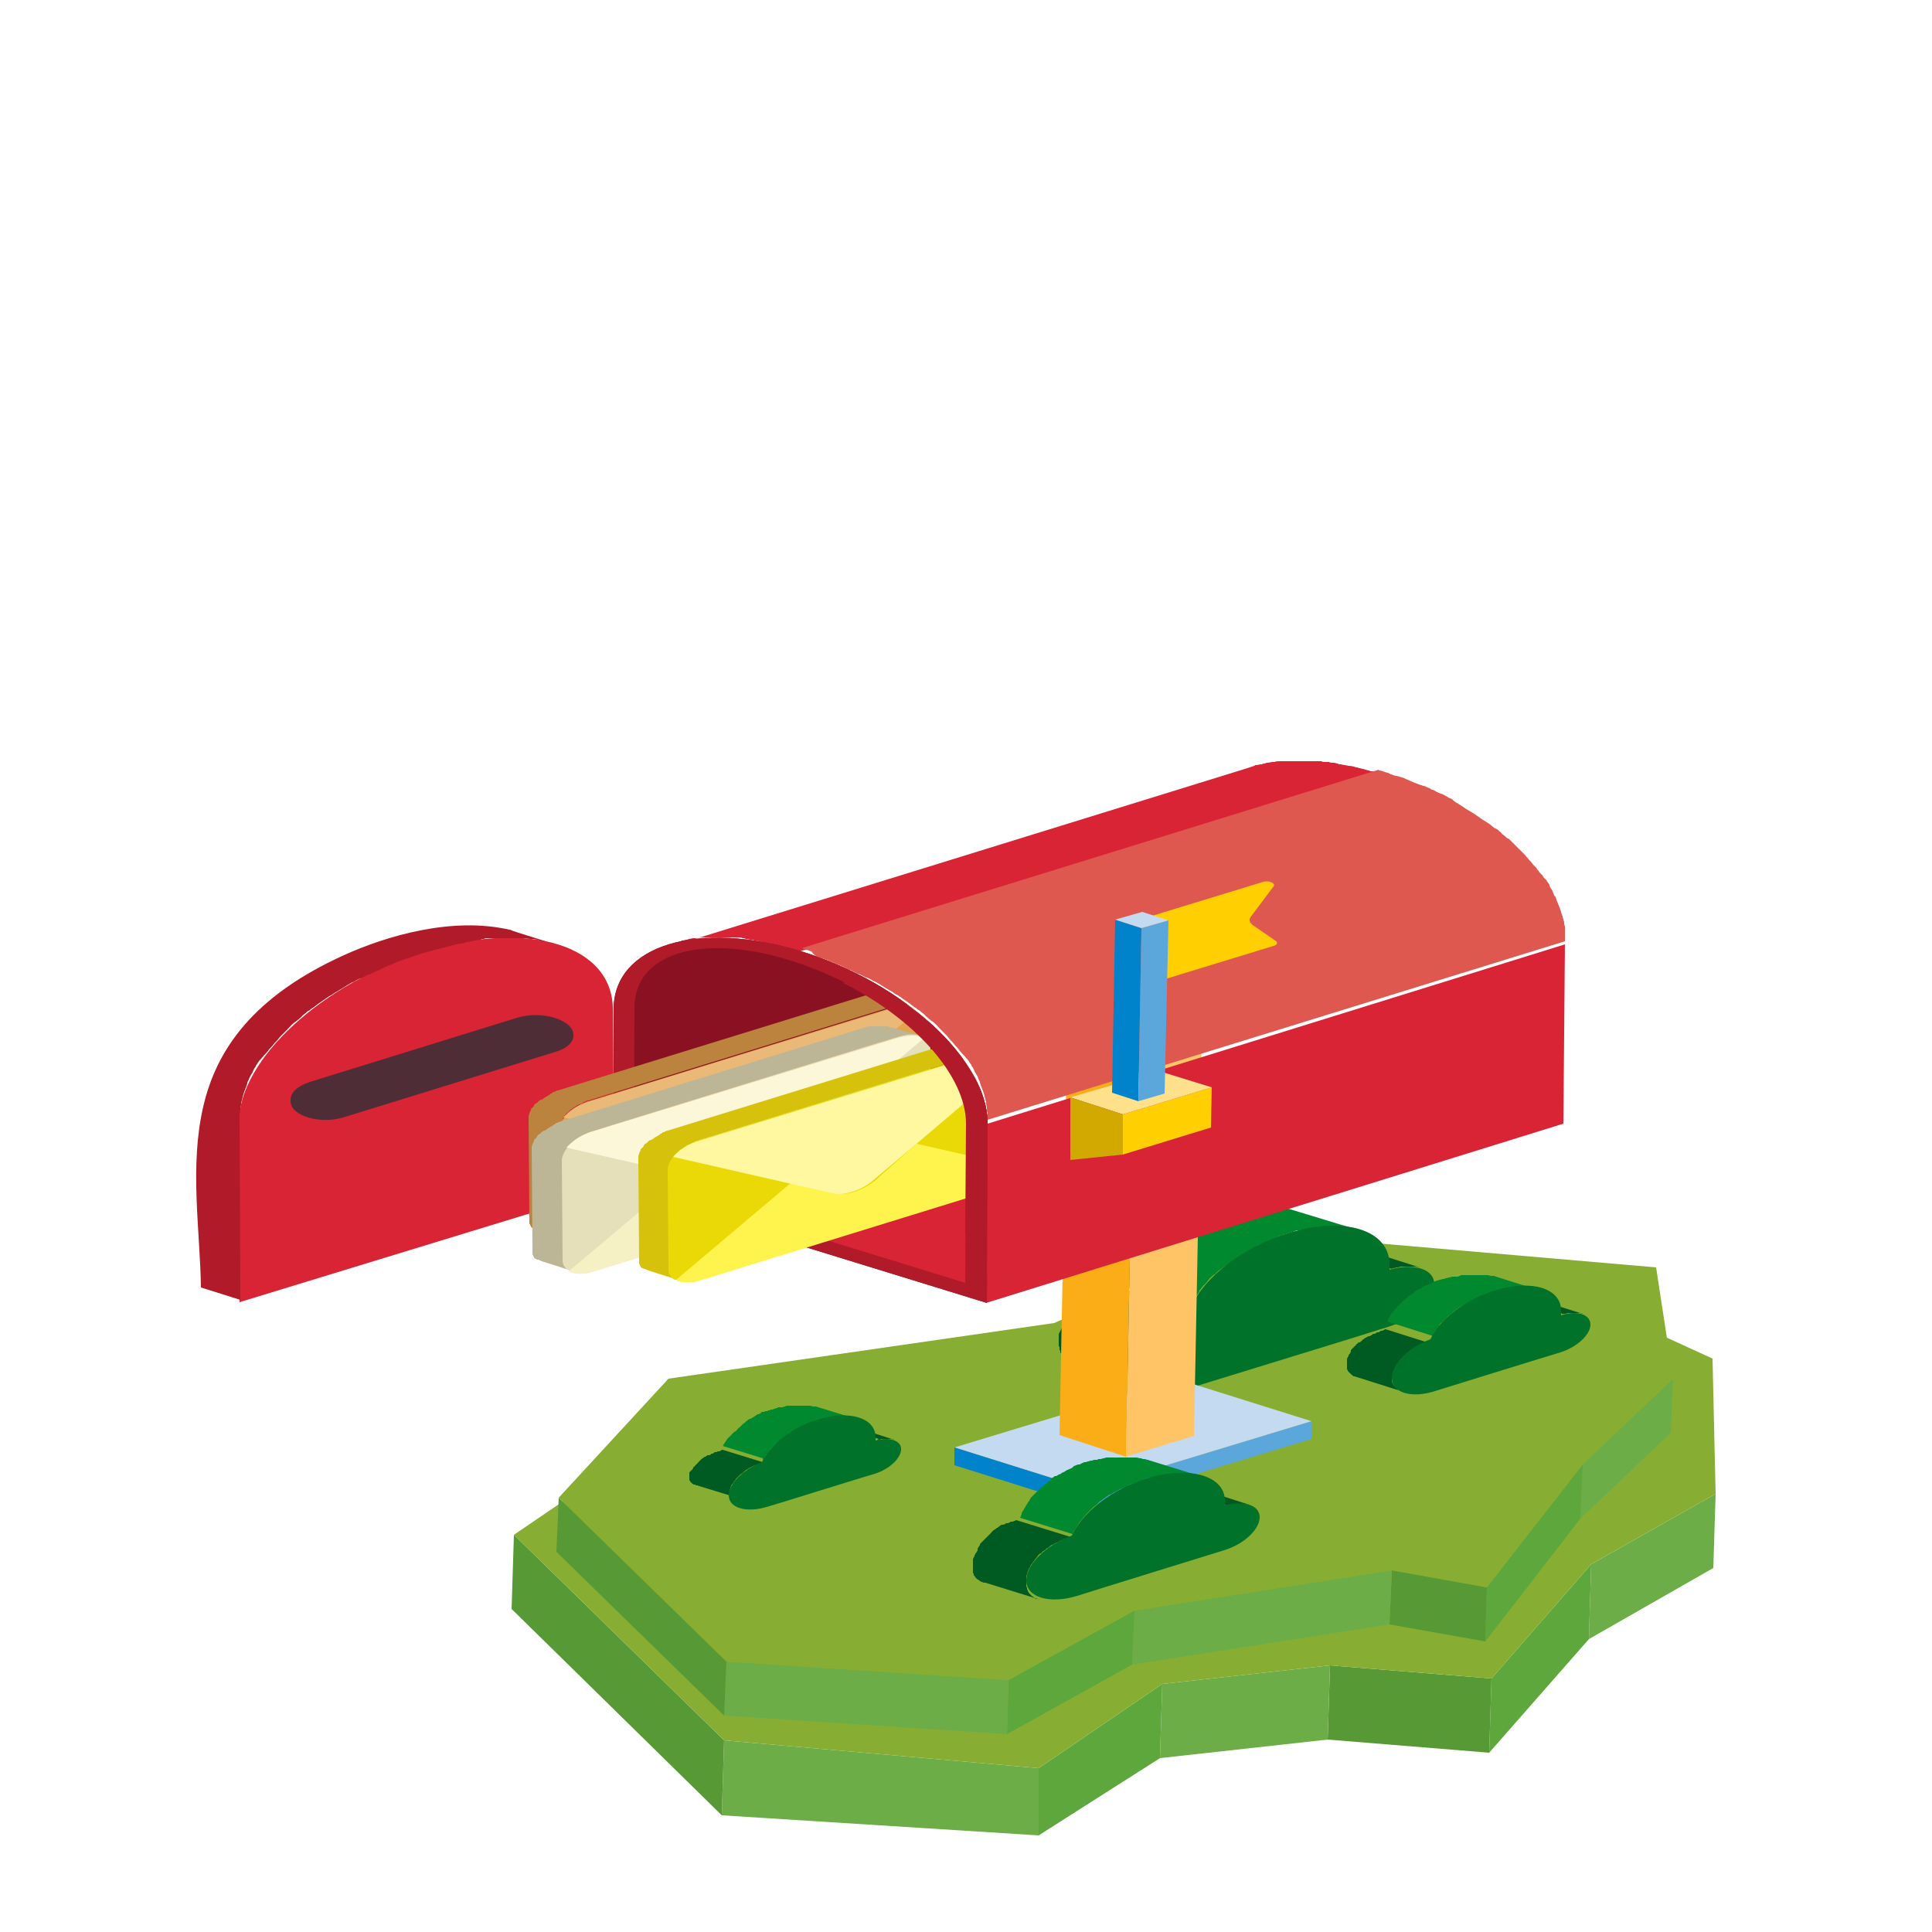 <?xml version="1.0" encoding="utf-8"?>
<!-- Generator: Adobe Illustrator 22.1.0, SVG Export Plug-In . SVG Version: 6.00 Build 0)  -->
<svg version="1.1" id="Layer_1" xmlns="http://www.w3.org/2000/svg" xmlns:xlink="http://www.w3.org/1999/xlink" x="0px" y="0px"
	 viewBox="0 0 250 250" style="enable-background:new 0 0 250 250;" xml:space="preserve">
<style type="text/css">
	.st0{enable-background:new    ;}
	.st1{fill:#6DAD48;}
	.st2{fill:#5DA73C;}
	.st3{fill:#579934;}
	.st4{fill:#87AE32;}
	.st5{fill:#005B23;}
	.st6{fill:#00892E;}
	.st7{fill:#007229;}
	.st8{fill:#5BA7DC;}
	.st9{fill:#C4DAF1;}
	.st10{fill:#0083CA;}
	.st11{fill:#FBAD18;}
	.st12{fill:#AA9F88;}
	.st13{fill:#FEC465;}
	.st14{fill:#D82435;}
	.st15{fill:#B11A29;}
	.st16{fill:#4F2D37;}
	.st17{fill:#891122;}
	.st18{fill:#DF584F;}
	.st19{fill:#FFCF01;}
	.st20{fill:#FFE18B;}
	.st21{fill:#D1A900;}
	.st22{clip-path:url(#SVGID_2_);}
	.st23{fill:#BC833F;}
	.st24{fill:#E2A44F;}
	.st25{fill:#C5A400;}
	.st26{fill:#E7AF65;}
	.st27{fill:#EAB877;}
	.st28{fill:#BCB596;}
	.st29{fill:#E5DFBA;}
	.st30{fill:#F6F0C5;}
	.st31{fill:#FCF7D9;}
	.st32{fill:#D6C20B;}
	.st33{fill:#EAD907;}
	.st34{fill:#FFF34D;}
	.st35{fill:#FFF8A1;}
</style>
<g id="Layer_2_1_">
</g>
<g>
	<g>
		<g>
			<g>
				<g class="st0">
					<g>
						<polygon class="st1" points="205.9,202.4 205.6,212.1 221.7,202.9 222,193.3 						"/>
					</g>
					<g>
						<polygon class="st2" points="193,217.2 192.7,226.8 205.6,212.1 205.9,202.4 						"/>
					</g>
					<g>
						<polygon class="st3" points="172.1,215.5 171.8,225.1 192.7,226.8 193,217.2 						"/>
					</g>
					<g>
						<polygon class="st1" points="150.4,217.9 150.1,227.5 171.8,225.1 172.1,215.5 						"/>
					</g>
					<g>
						<polygon class="st2" points="134.4,228.8 134.4,237.5 150.1,227.5 150.4,217.9 						"/>
					</g>
					<g>
						<polygon class="st1" points="93.7,225.2 93.4,234.9 134.4,237.5 134.4,228.8 						"/>
					</g>
					<g>
						<polygon class="st3" points="66.5,198.6 66.2,208.2 93.4,234.9 93.7,225.2 						"/>
					</g>
					<g>
						<polygon class="st4" points="66.5,198.6 93.7,225.2 134.4,228.8 150.4,217.9 172.1,215.5 193,217.2 205.9,202.4 222,193.3 
							221.6,175.8 209.8,170.4 144.2,184 84,186.7 						"/>
					</g>
				</g>
			</g>
			<g>
				<g class="st0">
					<g>
						<polygon class="st1" points="204.8,189.5 204.5,196.5 216.2,185.4 216.5,178.4 						"/>
					</g>
					<g>
						<polygon class="st2" points="192.4,205.4 192.2,212.4 204.5,196.5 204.8,189.5 						"/>
					</g>
					<g>
						<polygon class="st3" points="180.1,203.2 179.8,210.2 192.2,212.4 192.4,205.4 						"/>
					</g>
					<g>
						<polygon class="st1" points="146.8,208.4 146.5,215.4 179.8,210.2 180.1,203.2 						"/>
					</g>
					<g>
						<polygon class="st2" points="130.5,217.4 130.3,224.4 146.5,215.4 146.8,208.4 						"/>
					</g>
					<g>
						<polygon class="st1" points="94,215 93.7,222 130.3,224.4 130.5,217.4 						"/>
					</g>
					<g>
						<polygon class="st3" points="72.3,193.8 72,200.8 93.7,222 94,215 						"/>
					</g>
					<g>
						<polygon class="st4" points="72.3,193.8 94,215 130.5,217.4 146.8,208.4 180.1,203.2 192.4,205.4 204.8,189.5 216.5,178.4 
							214.3,164 163.4,159.6 136.4,171.2 86.5,178.4 						"/>
					</g>
				</g>
			</g>
		</g>
		<g>
			<path class="st5" d="M180.3,164.1c0.2,0,0.4-0.1,0.5-0.1c0,0,0,0,0,0c0.2,0,0.4-0.1,0.5-0.1c0,0,0,0,0,0c0.2,0,0.4,0,0.5,0h0
				c0.2,0,0.3,0,0.4,0c0,0,0.1,0,0.1,0c0.1,0,0.3,0,0.4,0c0.1,0,0.1,0,0.2,0c0.1,0,0.2,0,0.3,0c0.2,0,0.3,0.1,0.5,0.1l-4.4-1.4
				c-0.1,0-0.3-0.1-0.5-0.1c0,0,0,0,0,0c-0.1,0-0.2,0-0.2,0c-0.1,0-0.1,0-0.2,0c0,0,0,0,0,0c-0.1,0-0.2,0-0.3,0c0,0,0,0-0.1,0
				c0,0-0.1,0-0.1,0c-0.1,0-0.1,0-0.2,0c-0.1,0-0.2,0-0.3,0h0h0c-0.1,0-0.2,0-0.3,0c-0.1,0-0.2,0-0.3,0l0,0c0,0,0,0,0,0
				c-0.1,0-0.2,0-0.2,0c-0.1,0-0.2,0-0.2,0c0,0,0,0,0,0c0,0,0,0,0,0c-0.1,0-0.1,0-0.2,0c-0.1,0-0.2,0-0.2,0c0,0-0.1,0-0.1,0
				c0,0,0,0,0,0c0,0,0,0-0.1,0c-0.1,0-0.2,0-0.2,0.1c-0.1,0-0.2,0-0.2,0.1c0,0,0,0,0,0l4.4,1.4C179.9,164.2,180.1,164.2,180.3,164.1
				C180.3,164.1,180.3,164.1,180.3,164.1z"/>
			<path class="st6" d="M154.4,168.4c0.1-0.2,0.2-0.4,0.4-0.6c0,0,0,0,0-0.1c0.1-0.2,0.3-0.4,0.4-0.6c0,0,0,0,0-0.1
				c0.2-0.2,0.3-0.4,0.5-0.6c0,0,0-0.1,0.1-0.1c0.2-0.2,0.4-0.4,0.5-0.6c0,0,0.1-0.1,0.1-0.1c0.1-0.2,0.3-0.3,0.5-0.5
				c0.1-0.1,0.2-0.2,0.3-0.2c0.1-0.1,0.2-0.2,0.3-0.3c0.2-0.2,0.5-0.4,0.8-0.6c0.1-0.1,0.2-0.2,0.3-0.2c0.1-0.1,0.3-0.2,0.4-0.3
				c0.2-0.1,0.3-0.2,0.5-0.4c0.1,0,0.1-0.1,0.2-0.1c0.3-0.2,0.5-0.3,0.8-0.5c0,0,0.1,0,0.1-0.1c0.3-0.2,0.6-0.4,0.9-0.5c0,0,0,0,0,0
				c0.3-0.2,0.6-0.3,0.9-0.5c0,0,0.1,0,0.1-0.1c0.3-0.2,0.6-0.3,0.9-0.4c0.1,0,0.1-0.1,0.2-0.1c0.3-0.1,0.6-0.3,0.9-0.4
				c0.1,0,0.1,0,0.2-0.1c0.3-0.1,0.6-0.2,0.9-0.4c0,0,0.1,0,0.1,0c0.3-0.1,0.7-0.2,1-0.3c0.2-0.1,0.4-0.1,0.6-0.2
				c0.1,0,0.1,0,0.2-0.1c0.1,0,0.3-0.1,0.4-0.1c0.1,0,0.1,0,0.2,0c0.2,0,0.4-0.1,0.6-0.1l0,0l0,0c0.2,0,0.4-0.1,0.6-0.1
				c0.1,0,0.1,0,0.2,0c0.1,0,0.3,0,0.4-0.1c0.1,0,0.2,0,0.2,0c0.1,0,0.2,0,0.4,0c0.1,0,0.2,0,0.2,0c0.1,0,0.2,0,0.3,0
				c0.1,0,0.2,0,0.3,0c0.1,0,0.2,0,0.3,0c0.1,0,0.2,0,0.3,0c0.1,0,0.2,0,0.3,0c0.1,0,0.2,0,0.3,0c0.1,0,0.2,0,0.2,0
				c0.1,0,0.3,0,0.4,0c0.1,0,0.1,0,0.2,0c0.2,0,0.4,0,0.6,0c0,0,0,0,0.1,0c0.3,0,0.6,0.1,0.8,0.1c0,0,0.1,0,0.1,0
				c0.1,0,0.2,0,0.3,0.1c0.1,0,0.1,0,0.2,0c0.2,0,0.3,0.1,0.5,0.1l-9.2-2.8c-0.2,0-0.3-0.1-0.5-0.1c-0.1,0-0.1,0-0.2,0
				c-0.1,0-0.2-0.1-0.3-0.1c0,0,0,0-0.1,0c0,0-0.1,0-0.1,0c-0.3,0-0.5-0.1-0.8-0.1c0,0,0,0,0,0c0,0,0,0-0.1,0c-0.2,0-0.4,0-0.6,0
				c0,0-0.1,0-0.1,0c0,0-0.1,0-0.1,0c-0.1,0-0.3,0-0.4,0c0,0-0.1,0-0.1,0c0,0-0.1,0-0.1,0c-0.1,0-0.2,0-0.3,0c-0.1,0-0.1,0-0.2,0
				c0,0-0.1,0-0.1,0c-0.1,0-0.2,0-0.3,0c-0.1,0-0.1,0-0.2,0c0,0-0.1,0-0.1,0c-0.1,0-0.2,0-0.3,0c-0.1,0-0.1,0-0.2,0c0,0-0.1,0-0.1,0
				c-0.1,0-0.2,0-0.2,0c-0.1,0-0.1,0-0.2,0c-0.1,0-0.1,0-0.2,0c-0.1,0-0.2,0-0.2,0c0,0-0.1,0-0.1,0c-0.1,0-0.2,0-0.3,0
				c-0.1,0-0.1,0-0.2,0c0,0,0,0-0.1,0c-0.2,0-0.4,0.1-0.5,0.1c0,0,0,0,0,0c-0.2,0-0.3,0.1-0.5,0.1c0,0-0.1,0-0.1,0
				c-0.1,0-0.1,0-0.2,0c-0.1,0-0.2,0-0.3,0.1c-0.1,0-0.1,0-0.2,0c-0.1,0-0.1,0-0.2,0.1c-0.1,0-0.1,0-0.2,0c-0.1,0-0.3,0.1-0.4,0.1
				c0,0-0.1,0-0.1,0c-0.2,0.1-0.4,0.1-0.6,0.2c-0.1,0-0.2,0.1-0.3,0.1c0,0-0.1,0-0.1,0c0,0-0.1,0-0.1,0c-0.2,0.1-0.4,0.1-0.6,0.2
				c-0.1,0-0.2,0.1-0.3,0.1c-0.1,0-0.1,0-0.2,0.1c-0.1,0-0.1,0-0.2,0.1c-0.2,0.1-0.4,0.2-0.6,0.3c-0.1,0-0.1,0.1-0.2,0.1
				c-0.1,0-0.1,0.1-0.2,0.1c-0.1,0-0.2,0.1-0.3,0.1c-0.2,0.1-0.4,0.2-0.6,0.3c0,0,0,0-0.1,0c0,0-0.1,0-0.1,0.1
				c-0.1,0.1-0.3,0.1-0.4,0.2c-0.2,0.1-0.3,0.2-0.5,0.3c0,0,0,0,0,0c0,0,0,0,0,0c-0.2,0.1-0.3,0.2-0.5,0.3c-0.1,0.1-0.2,0.1-0.3,0.2
				c0,0-0.1,0-0.1,0.1c0,0,0,0-0.1,0c-0.2,0.1-0.3,0.2-0.5,0.3c-0.1,0-0.1,0.1-0.2,0.1c-0.1,0-0.1,0.1-0.2,0.1
				c-0.1,0-0.1,0.1-0.2,0.1c-0.1,0.1-0.2,0.2-0.3,0.2c-0.1,0.1-0.3,0.2-0.4,0.3c0,0-0.1,0.1-0.1,0.1c-0.1,0-0.1,0.1-0.2,0.1
				c-0.3,0.2-0.5,0.4-0.8,0.6c-0.1,0-0.1,0.1-0.2,0.1c0,0-0.1,0.1-0.1,0.1c-0.1,0.1-0.2,0.2-0.3,0.3c-0.1,0.1-0.2,0.1-0.2,0.2
				c-0.1,0.1-0.2,0.2-0.2,0.2c0,0-0.1,0.1-0.1,0.1c0,0,0,0-0.1,0.1c-0.1,0.1-0.2,0.2-0.3,0.4c-0.1,0.1-0.1,0.1-0.2,0.2
				c0,0,0,0-0.1,0.1c0,0,0,0.1-0.1,0.1c-0.1,0.1-0.2,0.2-0.3,0.3c-0.1,0.1-0.1,0.1-0.2,0.2c0,0,0,0,0,0.1c0,0,0,0,0,0.1
				c-0.1,0.1-0.2,0.2-0.2,0.3c-0.1,0.1-0.1,0.2-0.2,0.3c0,0,0,0,0,0.1c0,0,0,0,0,0c-0.1,0.1-0.1,0.2-0.2,0.4c0,0.1-0.1,0.2-0.1,0.2
				c0,0,0,0,0,0.1c0,0,0,0,0,0.1c-0.1,0.1-0.1,0.2-0.2,0.4c0,0.1-0.1,0.2-0.1,0.3l9.2,2.8C154.2,168.9,154.3,168.7,154.4,168.4
				C154.4,168.4,154.4,168.4,154.4,168.4z"/>
			<path class="st5" d="M146.5,176.1c0-0.2,0.1-0.3,0.1-0.5c0,0,0,0,0,0c0-0.2,0.1-0.3,0.2-0.5l0,0c0.1-0.2,0.2-0.3,0.2-0.5
				c0,0,0,0,0,0c0.1-0.2,0.2-0.3,0.3-0.5c0,0,0,0,0,0c0.1-0.2,0.2-0.3,0.3-0.5c0,0,0,0,0,0c0.1-0.2,0.3-0.3,0.4-0.5c0,0,0,0,0,0
				c0.1-0.2,0.3-0.3,0.4-0.5c0,0,0.1-0.1,0.1-0.1c0.1-0.1,0.2-0.2,0.3-0.3c0.1-0.1,0.3-0.2,0.4-0.4c0.1-0.1,0.1-0.1,0.2-0.2
				c0.1,0,0.1-0.1,0.2-0.1c0.1-0.1,0.3-0.2,0.4-0.3c0,0,0.1-0.1,0.1-0.1c0.2-0.1,0.4-0.3,0.6-0.4c0,0,0.1,0,0.1,0
				c0.2-0.1,0.4-0.2,0.6-0.4c0,0,0.1,0,0.1,0c0.2-0.1,0.4-0.2,0.6-0.3c0,0,0.1,0,0.1,0c0.2-0.1,0.4-0.2,0.7-0.3c0,0,0.1,0,0.1,0
				c0.2-0.1,0.5-0.2,0.8-0.3l-9.2-2.8c-0.1,0-0.2,0.1-0.3,0.1c-0.1,0-0.2,0.1-0.4,0.2c0,0-0.1,0-0.1,0c0,0-0.1,0-0.1,0
				c-0.1,0-0.1,0.1-0.2,0.1c-0.1,0.1-0.3,0.1-0.4,0.2c0,0-0.1,0-0.1,0.1c0,0-0.1,0-0.1,0c-0.1,0-0.1,0.1-0.2,0.1
				c-0.1,0.1-0.2,0.1-0.4,0.2c0,0-0.1,0-0.1,0.1c0,0-0.1,0-0.1,0c-0.1,0-0.1,0.1-0.2,0.1c-0.1,0.1-0.2,0.1-0.3,0.2
				c0,0-0.1,0.1-0.1,0.1c0,0-0.1,0-0.1,0c0,0-0.1,0.1-0.1,0.1c-0.1,0.1-0.2,0.1-0.3,0.2c0,0-0.1,0.1-0.1,0.1c0,0-0.1,0-0.1,0.1
				c0,0-0.1,0.1-0.1,0.1c-0.1,0.1-0.2,0.1-0.3,0.2c-0.1,0-0.1,0.1-0.2,0.1c0,0,0,0-0.1,0c-0.1,0-0.1,0.1-0.2,0.1
				c-0.1,0.1-0.3,0.2-0.4,0.4c0,0-0.1,0-0.1,0.1c-0.1,0.1-0.2,0.2-0.3,0.2c0,0-0.1,0.1-0.1,0.1c0,0,0,0,0,0
				c-0.1,0.1-0.2,0.2-0.3,0.3c-0.1,0.1-0.1,0.1-0.2,0.2c0,0,0,0,0,0c0,0,0,0,0,0c-0.1,0.1-0.1,0.1-0.2,0.2c-0.1,0.1-0.1,0.1-0.2,0.2
				c0,0,0,0,0,0c0,0,0,0,0,0c0,0.1-0.1,0.1-0.1,0.2c-0.1,0.1-0.1,0.2-0.2,0.2c0,0,0,0.1-0.1,0.1c0,0,0,0,0,0c0,0,0,0.1-0.1,0.1
				c0,0.1-0.1,0.2-0.1,0.2c0,0.1-0.1,0.1-0.1,0.2c0,0,0,0,0,0c0,0,0,0,0,0c0,0.1-0.1,0.2-0.1,0.2c0,0.1-0.1,0.2-0.1,0.2l0,0l0,0
				c0,0.1-0.1,0.2-0.1,0.2c0,0.1-0.1,0.2-0.1,0.2c0,0,0,0,0,0c0,0,0,0,0,0c0,0,0,0.1,0,0.1c0,0.1,0,0.1,0,0.2c0,0,0,0.1,0,0.1
				c0,0,0,0,0,0c0,0,0,0,0,0.1c0,0.1,0,0.1,0,0.2c0,0.1,0,0.1,0,0.2c0,0,0,0,0,0c0,0.1,0,0.2,0,0.2c0,0.1,0,0.1,0,0.2c0,0,0,0,0,0.1
				c0,0,0,0,0,0c0,0,0,0.1,0,0.1c0,0.1,0,0.1,0.1,0.2c0,0,0,0.1,0,0.1c0,0,0,0,0,0.1c0,0,0,0.1,0,0.1c0,0.1,0.1,0.2,0.1,0.2
				c0,0,0,0,0,0.1c0,0,0,0,0,0.1c0,0,0,0.1,0.1,0.1c0.1,0.1,0.1,0.1,0.2,0.2c0,0,0,0,0,0c0,0,0,0,0,0c0.1,0.1,0.2,0.2,0.3,0.3
				c0,0,0,0,0,0c0,0,0,0,0.1,0c0.1,0.1,0.2,0.2,0.3,0.2c0,0,0.1,0.1,0.1,0.1c0.1,0.1,0.2,0.1,0.3,0.2c0,0,0.1,0,0.1,0.1
				c0.2,0.1,0.3,0.1,0.5,0.2l9.2,2.8c-0.2-0.1-0.3-0.1-0.5-0.2c0,0-0.1,0-0.1-0.1c-0.1-0.1-0.2-0.1-0.3-0.2c0,0-0.1-0.1-0.1-0.1
				c-0.1-0.1-0.2-0.1-0.3-0.2c0,0,0,0-0.1,0c-0.1-0.1-0.2-0.2-0.3-0.3c0,0,0,0,0,0c-0.1-0.1-0.2-0.2-0.2-0.3c0,0,0,0,0-0.1
				c-0.1-0.1-0.1-0.2-0.2-0.4c0,0,0,0,0-0.1c0-0.1-0.1-0.3-0.1-0.4c0,0,0,0,0,0c0-0.2,0-0.3,0-0.5
				C146.5,176.5,146.5,176.3,146.5,176.1C146.5,176.1,146.5,176.1,146.5,176.1z"/>
			<g>
				<path class="st7" d="M166.6,159.6c-5.9,1.8-10.9,5.8-12.5,9.6c-4.3,1.6-7.6,4.8-7.6,7.5c0,2.9,3.8,4,8.5,2.6
					c1.9-0.6,22.5-6.9,24.6-7.6c3.3-1,6-3.5,6-5.5c0-2-2.6-2.8-5.8-1.9c0-0.2,0-0.5,0-0.7C179.8,159.1,173.8,157.3,166.6,159.6z"/>
			</g>
		</g>
		<g>
			<path class="st5" d="M113.7,186.3c0.1,0,0.2,0,0.3-0.1c0,0,0,0,0,0c0.1,0,0.2,0,0.3,0c0,0,0,0,0,0c0.1,0,0.2,0,0.3,0h0
				c0.1,0,0.2,0,0.3,0c0,0,0,0,0,0c0.1,0,0.2,0,0.2,0c0,0,0.1,0,0.1,0c0.1,0,0.1,0,0.2,0c0.1,0,0.2,0,0.3,0.1l-2.5-0.8
				c-0.1,0-0.2,0-0.3-0.1c0,0,0,0,0,0c0,0-0.1,0-0.1,0c0,0-0.1,0-0.1,0c0,0,0,0,0,0c-0.1,0-0.1,0-0.2,0c0,0,0,0,0,0c0,0,0,0,0,0
				c0,0-0.1,0-0.1,0c-0.1,0-0.1,0-0.2,0h0h0c0,0-0.1,0-0.2,0c0,0-0.1,0-0.1,0l0,0c0,0,0,0,0,0c0,0-0.1,0-0.1,0c0,0-0.1,0-0.1,0
				c0,0,0,0,0,0c0,0,0,0,0,0c0,0-0.1,0-0.1,0c0,0-0.1,0-0.1,0c0,0,0,0-0.1,0c0,0,0,0,0,0c0,0,0,0,0,0c0,0-0.1,0-0.1,0
				c0,0-0.1,0-0.1,0c0,0,0,0,0,0l2.5,0.8C113.4,186.4,113.5,186.4,113.7,186.3C113.6,186.3,113.7,186.3,113.7,186.3z"/>
			<path class="st6" d="M98.9,188.7c0.1-0.1,0.1-0.2,0.2-0.4c0,0,0,0,0,0c0.1-0.1,0.2-0.2,0.3-0.4c0,0,0,0,0,0
				c0.1-0.1,0.2-0.2,0.3-0.4c0,0,0,0,0,0c0.1-0.1,0.2-0.2,0.3-0.3c0,0,0,0,0.1-0.1c0.1-0.1,0.2-0.2,0.3-0.3c0,0,0.1-0.1,0.1-0.1
				c0.1,0,0.1-0.1,0.2-0.1c0.1-0.1,0.3-0.2,0.4-0.4c0.1,0,0.1-0.1,0.2-0.1c0.1-0.1,0.1-0.1,0.2-0.2c0.1-0.1,0.2-0.1,0.3-0.2
				c0,0,0.1,0,0.1-0.1c0.1-0.1,0.3-0.2,0.4-0.3c0,0,0,0,0.1,0c0.2-0.1,0.3-0.2,0.5-0.3c0,0,0,0,0,0c0.2-0.1,0.3-0.2,0.5-0.3
				c0,0,0,0,0.1,0c0.2-0.1,0.3-0.2,0.5-0.2c0,0,0.1,0,0.1,0c0.2-0.1,0.3-0.2,0.5-0.2c0,0,0.1,0,0.1,0c0.2-0.1,0.4-0.1,0.5-0.2
				c0,0,0,0,0.1,0c0.2-0.1,0.4-0.1,0.6-0.2c0.1,0,0.2-0.1,0.3-0.1c0,0,0.1,0,0.1,0c0.1,0,0.2,0,0.2-0.1c0,0,0.1,0,0.1,0
				c0.1,0,0.2-0.1,0.3-0.1l0,0l0,0c0.1,0,0.2,0,0.3-0.1c0,0,0.1,0,0.1,0c0.1,0,0.2,0,0.2,0c0,0,0.1,0,0.1,0c0.1,0,0.1,0,0.2,0
				c0,0,0.1,0,0.1,0c0.1,0,0.1,0,0.2,0c0.1,0,0.1,0,0.2,0c0.1,0,0.1,0,0.2,0c0.1,0,0.1,0,0.2,0c0.1,0,0.1,0,0.2,0c0.1,0,0.1,0,0.2,0
				c0,0,0.1,0,0.1,0c0.1,0,0.2,0,0.2,0c0,0,0.1,0,0.1,0c0.1,0,0.2,0,0.4,0c0,0,0,0,0,0c0.2,0,0.3,0,0.5,0.1c0,0,0.1,0,0.1,0
				c0.1,0,0.1,0,0.2,0c0,0,0.1,0,0.1,0c0.1,0,0.2,0,0.3,0.1l-5.2-1.6c-0.1,0-0.2-0.1-0.3-0.1c0,0-0.1,0-0.1,0c-0.1,0-0.1,0-0.2,0
				c0,0,0,0,0,0c0,0,0,0,0,0c-0.2,0-0.3-0.1-0.5-0.1c0,0,0,0,0,0c0,0,0,0,0,0c-0.1,0-0.2,0-0.4,0c0,0,0,0-0.1,0c0,0,0,0-0.1,0
				c-0.1,0-0.2,0-0.2,0c0,0-0.1,0-0.1,0c0,0,0,0-0.1,0c-0.1,0-0.1,0-0.2,0c0,0-0.1,0-0.1,0c0,0,0,0,0,0c-0.1,0-0.1,0-0.2,0
				c0,0-0.1,0-0.1,0c0,0,0,0-0.1,0c-0.1,0-0.1,0-0.2,0c0,0-0.1,0-0.1,0c0,0,0,0-0.1,0c0,0-0.1,0-0.1,0c0,0-0.1,0-0.1,0
				c0,0-0.1,0-0.1,0c0,0-0.1,0-0.1,0c0,0,0,0-0.1,0c-0.1,0-0.1,0-0.2,0c0,0-0.1,0-0.1,0c0,0,0,0,0,0c-0.1,0-0.2,0-0.3,0.1
				c0,0,0,0,0,0c-0.1,0-0.2,0-0.3,0.1c0,0,0,0,0,0c0,0-0.1,0-0.1,0c0,0-0.1,0-0.1,0c0,0-0.1,0-0.1,0c0,0-0.1,0-0.1,0
				c0,0-0.1,0-0.1,0c-0.1,0-0.2,0-0.2,0.1c0,0,0,0-0.1,0c-0.1,0-0.2,0.1-0.3,0.1c-0.1,0-0.1,0-0.2,0.1c0,0,0,0-0.1,0c0,0,0,0-0.1,0
				c-0.1,0-0.2,0.1-0.3,0.1c-0.1,0-0.1,0-0.2,0.1c0,0-0.1,0-0.1,0c0,0-0.1,0-0.1,0c-0.1,0-0.2,0.1-0.3,0.1c0,0-0.1,0-0.1,0
				c0,0-0.1,0-0.1,0c0,0-0.1,0-0.1,0.1c-0.1,0.1-0.2,0.1-0.3,0.2c0,0,0,0,0,0c0,0,0,0-0.1,0c-0.1,0-0.2,0.1-0.2,0.1
				c-0.1,0.1-0.2,0.1-0.3,0.2c0,0,0,0,0,0c0,0,0,0,0,0c-0.1,0.1-0.2,0.1-0.3,0.2c-0.1,0-0.1,0.1-0.2,0.1c0,0,0,0-0.1,0c0,0,0,0,0,0
				c-0.1,0.1-0.2,0.1-0.3,0.2c0,0-0.1,0.1-0.1,0.1c0,0-0.1,0-0.1,0.1c0,0-0.1,0-0.1,0.1c-0.1,0-0.1,0.1-0.2,0.1
				c-0.1,0.1-0.1,0.1-0.2,0.2c0,0,0,0-0.1,0.1c0,0-0.1,0.1-0.1,0.1c-0.1,0.1-0.3,0.2-0.4,0.4c0,0-0.1,0.1-0.1,0.1c0,0,0,0-0.1,0.1
				c-0.1,0-0.1,0.1-0.2,0.1c0,0-0.1,0.1-0.1,0.1c0,0-0.1,0.1-0.1,0.1c0,0,0,0-0.1,0.1c0,0,0,0,0,0c-0.1,0.1-0.1,0.1-0.2,0.2
				c0,0-0.1,0.1-0.1,0.1c0,0,0,0,0,0c0,0,0,0,0,0c-0.1,0.1-0.1,0.1-0.2,0.2c0,0-0.1,0.1-0.1,0.1c0,0,0,0,0,0c0,0,0,0,0,0
				c0,0.1-0.1,0.1-0.1,0.2c0,0-0.1,0.1-0.1,0.1c0,0,0,0,0,0c0,0,0,0,0,0c0,0.1-0.1,0.1-0.1,0.2c0,0-0.1,0.1-0.1,0.1c0,0,0,0,0,0
				c0,0,0,0,0,0c0,0.1-0.1,0.1-0.1,0.2c0,0,0,0.1-0.1,0.1l5.2,1.6C98.7,189,98.8,188.9,98.9,188.7C98.8,188.8,98.9,188.8,98.9,188.7
				z"/>
			<path class="st5" d="M94.3,193.2c0-0.1,0-0.2,0.1-0.3c0,0,0,0,0,0c0-0.1,0.1-0.2,0.1-0.3l0,0c0-0.1,0.1-0.2,0.1-0.3c0,0,0,0,0,0
				c0-0.1,0.1-0.2,0.2-0.3c0,0,0,0,0,0c0.1-0.1,0.1-0.2,0.2-0.3c0,0,0,0,0,0c0.1-0.1,0.2-0.2,0.2-0.3c0,0,0,0,0,0
				c0.1-0.1,0.2-0.2,0.3-0.3c0,0,0,0,0.1-0.1c0.1-0.1,0.1-0.1,0.2-0.2c0.1-0.1,0.2-0.1,0.3-0.2c0,0,0.1-0.1,0.1-0.1
				c0,0,0.1-0.1,0.1-0.1c0.1-0.1,0.2-0.1,0.2-0.2c0,0,0,0,0.1,0c0.1-0.1,0.2-0.1,0.3-0.2c0,0,0,0,0,0c0.1-0.1,0.2-0.1,0.4-0.2
				c0,0,0,0,0,0c0.1-0.1,0.2-0.1,0.4-0.2c0,0,0,0,0.1,0c0.1-0.1,0.3-0.1,0.4-0.2c0,0,0,0,0.1,0c0.1-0.1,0.3-0.1,0.4-0.2l-5.2-1.6
				c-0.1,0-0.1,0-0.2,0.1c-0.1,0-0.1,0.1-0.2,0.1c0,0,0,0-0.1,0c0,0,0,0,0,0c0,0-0.1,0-0.1,0c-0.1,0-0.1,0.1-0.2,0.1c0,0,0,0-0.1,0
				c0,0,0,0-0.1,0c0,0-0.1,0-0.1,0.1c-0.1,0-0.1,0.1-0.2,0.1c0,0,0,0-0.1,0c0,0,0,0,0,0c0,0-0.1,0-0.1,0.1c-0.1,0-0.1,0.1-0.2,0.1
				c0,0,0,0-0.1,0c0,0,0,0,0,0c0,0,0,0-0.1,0c-0.1,0-0.1,0.1-0.2,0.1c0,0,0,0-0.1,0.1c0,0,0,0-0.1,0c0,0-0.1,0-0.1,0.1
				c-0.1,0-0.1,0.1-0.2,0.1c0,0-0.1,0.1-0.1,0.1c0,0,0,0,0,0c0,0-0.1,0-0.1,0.1c-0.1,0.1-0.2,0.1-0.2,0.2c0,0,0,0,0,0
				c-0.1,0-0.1,0.1-0.1,0.1c0,0,0,0-0.1,0.1c0,0,0,0,0,0c0,0-0.1,0.1-0.1,0.1c0,0-0.1,0.1-0.1,0.1c0,0,0,0,0,0c0,0,0,0,0,0
				c0,0-0.1,0.1-0.1,0.1c0,0-0.1,0.1-0.1,0.1c0,0,0,0,0,0c0,0,0,0,0,0c0,0,0,0.1-0.1,0.1c0,0-0.1,0.1-0.1,0.1c0,0,0,0,0,0.1
				c0,0,0,0,0,0c0,0,0,0,0,0c0,0-0.1,0.1-0.1,0.1c0,0,0,0.1-0.1,0.1c0,0,0,0,0,0c0,0,0,0,0,0c0,0,0,0.1-0.1,0.1c0,0,0,0.1-0.1,0.1
				l0,0l0,0c0,0,0,0.1-0.1,0.1c0,0,0,0.1,0,0.1c0,0,0,0,0,0c0,0,0,0,0,0c0,0,0,0.1,0,0.1c0,0,0,0.1,0,0.1c0,0,0,0,0,0.1c0,0,0,0,0,0
				c0,0,0,0,0,0c0,0,0,0.1,0,0.1c0,0,0,0.1,0,0.1c0,0,0,0,0,0c0,0,0,0.1,0,0.1c0,0,0,0.1,0,0.1c0,0,0,0,0,0c0,0,0,0,0,0
				c0,0,0,0,0,0.1c0,0,0,0.1,0,0.1c0,0,0,0,0,0c0,0,0,0,0,0c0,0,0,0,0,0c0,0,0,0.1,0.1,0.1c0,0,0,0,0,0c0,0,0,0,0,0c0,0,0,0,0,0.1
				c0,0,0.1,0.1,0.1,0.1c0,0,0,0,0,0c0,0,0,0,0,0c0.1,0.1,0.1,0.1,0.2,0.2c0,0,0,0,0,0c0,0,0,0,0,0c0.1,0,0.1,0.1,0.2,0.1
				c0,0,0,0,0.1,0c0.1,0,0.1,0.1,0.2,0.1c0,0,0.1,0,0.1,0c0.1,0,0.2,0.1,0.3,0.1l5.2,1.6c-0.1,0-0.2-0.1-0.3-0.1c0,0-0.1,0-0.1,0
				c-0.1,0-0.1-0.1-0.2-0.1c0,0-0.1,0-0.1,0c-0.1,0-0.1-0.1-0.2-0.1c0,0,0,0,0,0c-0.1-0.1-0.1-0.1-0.2-0.2c0,0,0,0,0,0
				c-0.1-0.1-0.1-0.1-0.1-0.2c0,0,0,0,0,0c0-0.1-0.1-0.1-0.1-0.2c0,0,0,0,0,0c0-0.1-0.1-0.2-0.1-0.2c0,0,0,0,0,0c0-0.1,0-0.2,0-0.3
				C94.3,193.4,94.3,193.3,94.3,193.2C94.3,193.2,94.3,193.2,94.3,193.2z"/>
			<g>
				<path class="st7" d="M105.8,183.7c-3.4,1-6.2,3.3-7.2,5.5c-2.4,0.9-4.3,2.8-4.3,4.3c0,1.6,2.2,2.3,4.9,1.5
					c1.1-0.3,12.9-4,14-4.3c1.9-0.6,3.4-2,3.4-3.2c0-1.1-1.5-1.6-3.3-1.1c0-0.1,0-0.3,0-0.4C113.3,183.5,110,182.4,105.8,183.7z"/>
			</g>
		</g>
		<g>
			<g>
				<polygon class="st8" points="140.7,192.7 169.7,183.9 169.7,186.2 140.7,195 				"/>
				<polygon class="st9" points="123.5,187.3 152.5,178.5 169.7,183.9 140.7,192.7 				"/>
				<polygon class="st10" points="140.7,192.7 140.7,195 123.5,189.6 123.5,187.3 				"/>
			</g>
			<g>
				<g class="st0">
					<g>
						<polygon class="st11" points="145.7,188.5 137.1,185.7 138.2,129 146.8,131.7 						"/>
					</g>
					<g>
						<polygon class="st12" points="146.8,131.7 138.2,129 147,126.3 155.6,129.1 						"/>
					</g>
					<g>
						<polygon class="st13" points="155.6,129.1 154.5,185.8 145.7,188.5 146.8,131.7 						"/>
					</g>
				</g>
			</g>
		</g>
		<g>
			<path class="st5" d="M202.5,170c0.1,0,0.2,0,0.3-0.1c0,0,0,0,0,0c0.1,0,0.2,0,0.4,0c0,0,0,0,0,0c0.1,0,0.2,0,0.3,0h0
				c0.1,0,0.2,0,0.3,0c0,0,0,0,0.1,0c0.1,0,0.2,0,0.3,0c0,0,0.1,0,0.1,0c0.1,0,0.1,0,0.2,0c0.1,0,0.2,0,0.3,0.1l-2.9-0.9
				c-0.1,0-0.2-0.1-0.3-0.1c0,0,0,0,0,0c0,0-0.1,0-0.2,0c0,0-0.1,0-0.1,0c0,0,0,0,0,0c-0.1,0-0.1,0-0.2,0c0,0,0,0,0,0c0,0,0,0-0.1,0
				c0,0-0.1,0-0.1,0c-0.1,0-0.1,0-0.2,0h0h0c-0.1,0-0.1,0-0.2,0c-0.1,0-0.1,0-0.2,0l0,0c0,0,0,0,0,0c-0.1,0-0.1,0-0.2,0
				c-0.1,0-0.1,0-0.2,0c0,0,0,0,0,0c0,0,0,0,0,0c0,0-0.1,0-0.1,0c-0.1,0-0.1,0-0.2,0c0,0-0.1,0-0.1,0c0,0,0,0,0,0c0,0,0,0,0,0
				c-0.1,0-0.1,0-0.2,0c-0.1,0-0.1,0-0.2,0c0,0,0,0,0,0l2.9,0.9C202.2,170.1,202.3,170,202.5,170C202.5,170,202.5,170,202.5,170z"/>
			<path class="st6" d="M185.4,172.8c0.1-0.1,0.2-0.3,0.2-0.4c0,0,0,0,0,0c0.1-0.1,0.2-0.3,0.3-0.4c0,0,0,0,0,0
				c0.1-0.1,0.2-0.3,0.3-0.4c0,0,0,0,0-0.1c0.1-0.1,0.2-0.3,0.4-0.4c0,0,0,0,0.1-0.1c0.1-0.1,0.2-0.2,0.3-0.3
				c0.1-0.1,0.1-0.1,0.2-0.2c0.1-0.1,0.1-0.1,0.2-0.2c0.2-0.1,0.3-0.3,0.5-0.4c0.1-0.1,0.1-0.1,0.2-0.2c0.1-0.1,0.2-0.1,0.3-0.2
				c0.1-0.1,0.2-0.2,0.3-0.2c0,0,0.1-0.1,0.1-0.1c0.2-0.1,0.3-0.2,0.5-0.3c0,0,0,0,0.1,0c0.2-0.1,0.4-0.2,0.6-0.3c0,0,0,0,0,0
				c0.2-0.1,0.4-0.2,0.6-0.3c0,0,0,0,0.1,0c0.2-0.1,0.4-0.2,0.6-0.3c0,0,0.1,0,0.1,0c0.2-0.1,0.4-0.2,0.6-0.3c0,0,0.1,0,0.1,0
				c0.2-0.1,0.4-0.2,0.6-0.2c0,0,0.1,0,0.1,0c0.2-0.1,0.4-0.2,0.7-0.2c0.1,0,0.3-0.1,0.4-0.1c0,0,0.1,0,0.1,0c0.1,0,0.2,0,0.3-0.1
				c0,0,0.1,0,0.1,0c0.1,0,0.3-0.1,0.4-0.1l0,0l0,0c0.1,0,0.3-0.1,0.4-0.1c0,0,0.1,0,0.1,0c0.1,0,0.2,0,0.3,0c0.1,0,0.1,0,0.2,0
				c0.1,0,0.2,0,0.2,0c0.1,0,0.1,0,0.2,0c0.1,0,0.1,0,0.2,0c0.1,0,0.1,0,0.2,0c0.1,0,0.1,0,0.2,0c0.1,0,0.1,0,0.2,0
				c0.1,0,0.1,0,0.2,0c0.1,0,0.1,0,0.2,0c0.1,0,0.1,0,0.2,0c0.1,0,0.2,0,0.3,0c0,0,0.1,0,0.1,0c0.1,0,0.3,0,0.4,0c0,0,0,0,0,0
				c0.2,0,0.4,0,0.5,0.1c0,0,0.1,0,0.1,0c0.1,0,0.2,0,0.2,0c0,0,0.1,0,0.1,0c0.1,0,0.2,0.1,0.3,0.1l-6-1.9c-0.1,0-0.2-0.1-0.3-0.1
				c0,0-0.1,0-0.1,0c-0.1,0-0.2,0-0.2,0c0,0,0,0,0,0c0,0,0,0,0,0c-0.2,0-0.4-0.1-0.5-0.1c0,0,0,0,0,0c0,0,0,0,0,0
				c-0.1,0-0.3,0-0.4,0c0,0,0,0-0.1,0c0,0-0.1,0-0.1,0c-0.1,0-0.2,0-0.3,0c0,0-0.1,0-0.1,0c0,0,0,0-0.1,0c-0.1,0-0.1,0-0.2,0
				c0,0-0.1,0-0.1,0c0,0,0,0-0.1,0c-0.1,0-0.1,0-0.2,0c0,0-0.1,0-0.1,0c0,0,0,0-0.1,0c-0.1,0-0.1,0-0.2,0c0,0-0.1,0-0.1,0
				c0,0-0.1,0-0.1,0c-0.1,0-0.1,0-0.2,0c0,0-0.1,0-0.1,0c0,0-0.1,0-0.1,0c-0.1,0-0.1,0-0.2,0c0,0-0.1,0-0.1,0c-0.1,0-0.1,0-0.2,0
				c0,0-0.1,0-0.1,0c0,0,0,0,0,0c-0.1,0-0.2,0-0.3,0.1c0,0,0,0,0,0c-0.1,0-0.2,0.1-0.3,0.1c0,0,0,0-0.1,0c0,0-0.1,0-0.1,0
				c-0.1,0-0.1,0-0.2,0c0,0-0.1,0-0.1,0c0,0-0.1,0-0.1,0c0,0-0.1,0-0.1,0c-0.1,0-0.2,0.1-0.3,0.1c0,0-0.1,0-0.1,0
				c-0.1,0-0.2,0.1-0.4,0.1c-0.1,0-0.2,0.1-0.2,0.1c0,0-0.1,0-0.1,0c0,0,0,0-0.1,0c-0.1,0-0.2,0.1-0.4,0.1c-0.1,0-0.1,0-0.2,0.1
				c0,0-0.1,0-0.1,0c0,0-0.1,0-0.1,0c-0.1,0.1-0.3,0.1-0.4,0.2c0,0-0.1,0-0.1,0.1c0,0-0.1,0-0.1,0c-0.1,0-0.1,0.1-0.2,0.1
				c-0.1,0.1-0.3,0.1-0.4,0.2c0,0,0,0,0,0c0,0,0,0-0.1,0c-0.1,0-0.2,0.1-0.3,0.1c-0.1,0.1-0.2,0.1-0.3,0.2c0,0,0,0,0,0c0,0,0,0,0,0
				c-0.1,0.1-0.2,0.1-0.3,0.2c-0.1,0-0.1,0.1-0.2,0.1c0,0,0,0-0.1,0c0,0,0,0,0,0c-0.1,0.1-0.2,0.1-0.3,0.2c0,0-0.1,0.1-0.1,0.1
				c0,0-0.1,0.1-0.1,0.1c0,0-0.1,0.1-0.1,0.1c-0.1,0-0.1,0.1-0.2,0.1c-0.1,0.1-0.2,0.1-0.3,0.2c0,0-0.1,0-0.1,0.1
				c0,0-0.1,0.1-0.1,0.1c-0.2,0.1-0.3,0.3-0.5,0.4c0,0-0.1,0.1-0.1,0.1c0,0-0.1,0.1-0.1,0.1c-0.1,0.1-0.1,0.1-0.2,0.2
				c0,0-0.1,0.1-0.1,0.1c-0.1,0.1-0.1,0.1-0.2,0.2c0,0,0,0-0.1,0.1c0,0,0,0,0,0c-0.1,0.1-0.1,0.2-0.2,0.2c0,0-0.1,0.1-0.1,0.1
				c0,0,0,0,0,0c0,0,0,0,0,0.1c-0.1,0.1-0.1,0.1-0.2,0.2c0,0-0.1,0.1-0.1,0.1c0,0,0,0,0,0c0,0,0,0,0,0c-0.1,0.1-0.1,0.1-0.2,0.2
				c0,0.1-0.1,0.1-0.1,0.2c0,0,0,0,0,0c0,0,0,0,0,0c0,0.1-0.1,0.2-0.1,0.2c0,0.1-0.1,0.1-0.1,0.2c0,0,0,0,0,0c0,0,0,0,0,0
				c0,0.1-0.1,0.2-0.1,0.2c0,0.1-0.1,0.1-0.1,0.2l6,1.9C185.3,173.2,185.3,173,185.4,172.8C185.4,172.8,185.4,172.8,185.4,172.8z"/>
			<path class="st5" d="M180.2,177.9c0-0.1,0-0.2,0.1-0.3c0,0,0,0,0,0c0-0.1,0.1-0.2,0.1-0.3l0,0c0-0.1,0.1-0.2,0.2-0.3c0,0,0,0,0,0
				c0.1-0.1,0.1-0.2,0.2-0.3c0,0,0,0,0,0c0.1-0.1,0.1-0.2,0.2-0.3c0,0,0,0,0,0c0.1-0.1,0.2-0.2,0.3-0.3c0,0,0,0,0,0
				c0.1-0.1,0.2-0.2,0.3-0.3c0,0,0.1,0,0.1-0.1c0.1-0.1,0.1-0.1,0.2-0.2c0.1-0.1,0.2-0.2,0.3-0.2c0,0,0.1-0.1,0.1-0.1
				c0,0,0.1-0.1,0.1-0.1c0.1-0.1,0.2-0.1,0.3-0.2c0,0,0,0,0.1,0c0.1-0.1,0.2-0.2,0.4-0.2c0,0,0,0,0.1,0c0.1-0.1,0.3-0.2,0.4-0.2
				c0,0,0,0,0.1,0c0.1-0.1,0.3-0.2,0.4-0.2c0,0,0,0,0.1,0c0.1-0.1,0.3-0.1,0.4-0.2c0,0,0,0,0.1,0c0.2-0.1,0.3-0.1,0.5-0.2l-6-1.9
				c-0.1,0-0.1,0-0.2,0.1c-0.1,0-0.2,0.1-0.2,0.1c0,0,0,0-0.1,0c0,0,0,0-0.1,0c0,0-0.1,0-0.1,0.1c-0.1,0-0.2,0.1-0.2,0.1
				c0,0,0,0-0.1,0c0,0,0,0-0.1,0c0,0-0.1,0-0.1,0.1c-0.1,0-0.2,0.1-0.2,0.1c0,0,0,0-0.1,0c0,0,0,0-0.1,0c0,0-0.1,0-0.1,0.1
				c-0.1,0-0.1,0.1-0.2,0.1c0,0-0.1,0-0.1,0.1c0,0,0,0-0.1,0c0,0-0.1,0-0.1,0c-0.1,0-0.1,0.1-0.2,0.1c0,0-0.1,0-0.1,0.1
				c0,0,0,0-0.1,0c0,0-0.1,0-0.1,0.1c-0.1,0-0.1,0.1-0.2,0.1c0,0-0.1,0.1-0.1,0.1c0,0,0,0,0,0c0,0-0.1,0.1-0.1,0.1
				c-0.1,0.1-0.2,0.2-0.3,0.2c0,0,0,0-0.1,0c-0.1,0.1-0.1,0.1-0.2,0.2c0,0-0.1,0-0.1,0.1c0,0,0,0,0,0c-0.1,0.1-0.1,0.1-0.2,0.2
				c0,0-0.1,0.1-0.1,0.1c0,0,0,0,0,0c0,0,0,0,0,0c0,0-0.1,0.1-0.1,0.1c0,0-0.1,0.1-0.1,0.1c0,0,0,0,0,0c0,0,0,0,0,0
				c0,0-0.1,0.1-0.1,0.1c0,0-0.1,0.1-0.1,0.1c0,0,0,0,0,0.1c0,0,0,0,0,0c0,0,0,0,0,0.1c0,0.1-0.1,0.1-0.1,0.2c0,0,0,0.1-0.1,0.1
				c0,0,0,0,0,0c0,0,0,0,0,0c0,0.1-0.1,0.1-0.1,0.2c0,0.1,0,0.1-0.1,0.2l0,0l0,0c0,0.1,0,0.1-0.1,0.2c0,0.1,0,0.1,0,0.2c0,0,0,0,0,0
				c0,0,0,0,0,0c0,0,0,0.1,0,0.1c0,0,0,0.1,0,0.1c0,0,0,0,0,0.1c0,0,0,0,0,0c0,0,0,0,0,0c0,0,0,0.1,0,0.1c0,0,0,0.1,0,0.1
				c0,0,0,0,0,0c0,0.1,0,0.1,0,0.1c0,0,0,0.1,0,0.1c0,0,0,0,0,0c0,0,0,0,0,0c0,0,0,0.1,0,0.1c0,0,0,0.1,0,0.1c0,0,0,0,0,0.1
				c0,0,0,0,0,0c0,0,0,0,0,0.1c0,0.1,0,0.1,0.1,0.2c0,0,0,0,0,0c0,0,0,0,0,0c0,0,0,0.1,0,0.1c0,0,0.1,0.1,0.1,0.1c0,0,0,0,0,0
				c0,0,0,0,0,0c0.1,0.1,0.1,0.1,0.2,0.2c0,0,0,0,0,0c0,0,0,0,0,0c0.1,0.1,0.1,0.1,0.2,0.2c0,0,0.1,0,0.1,0.1c0.1,0,0.1,0.1,0.2,0.1
				c0,0,0.1,0,0.1,0c0.1,0,0.2,0.1,0.3,0.1l6,1.9c-0.1,0-0.2-0.1-0.3-0.1c0,0-0.1,0-0.1,0c-0.1,0-0.1-0.1-0.2-0.1c0,0-0.1,0-0.1-0.1
				c-0.1,0-0.1-0.1-0.2-0.2c0,0,0,0,0,0c-0.1-0.1-0.2-0.1-0.2-0.2c0,0,0,0,0,0c-0.1-0.1-0.1-0.1-0.2-0.2c0,0,0,0,0,0
				c0-0.1-0.1-0.2-0.1-0.2c0,0,0,0,0,0c0-0.1-0.1-0.2-0.1-0.3c0,0,0,0,0,0c0-0.1,0-0.2,0-0.3C180.2,178.2,180.2,178,180.2,177.9
				C180.2,177.9,180.2,177.9,180.2,177.9z"/>
			<g>
				<path class="st7" d="M193.4,167c-3.9,1.2-7.2,3.8-8.3,6.3c-2.8,1-5,3.2-5,5c0,1.9,2.5,2.7,5.6,1.7c1.3-0.4,14.8-4.6,16.2-5
					c2.2-0.7,3.9-2.3,3.9-3.6c0-1.3-1.7-1.9-3.8-1.2c0-0.2,0-0.3,0-0.5C202.1,166.7,198.2,165.5,193.4,167z"/>
			</g>
		</g>
		<g>
			<path class="st5" d="M159,194.8c0.1,0,0.3-0.1,0.4-0.1c0,0,0,0,0,0c0.1,0,0.3,0,0.4-0.1c0,0,0,0,0,0c0.1,0,0.3,0,0.4,0h0
				c0.1,0,0.2,0,0.3,0c0,0,0,0,0.1,0c0.1,0,0.2,0,0.3,0c0,0,0.1,0,0.1,0c0.1,0,0.1,0,0.2,0c0.1,0,0.2,0.1,0.4,0.1l-3.4-1.1
				c-0.1,0-0.2-0.1-0.4-0.1c0,0,0,0,0,0c-0.1,0-0.1,0-0.2,0c0,0-0.1,0-0.1,0c0,0,0,0,0,0c-0.1,0-0.2,0-0.3,0c0,0,0,0,0,0
				c0,0,0,0-0.1,0c0,0-0.1,0-0.1,0c-0.1,0-0.1,0-0.2,0h0h0c-0.1,0-0.1,0-0.2,0c-0.1,0-0.1,0-0.2,0l0,0c0,0,0,0,0,0
				c-0.1,0-0.1,0-0.2,0c-0.1,0-0.1,0-0.2,0c0,0,0,0,0,0c0,0,0,0,0,0c0,0-0.1,0-0.1,0c-0.1,0-0.1,0-0.2,0c0,0-0.1,0-0.1,0
				c0,0,0,0,0,0c0,0,0,0-0.1,0c-0.1,0-0.1,0-0.2,0c-0.1,0-0.1,0-0.2,0.1c0,0,0,0,0,0l3.4,1.1C158.7,194.9,158.8,194.9,159,194.8
				C159,194.8,159,194.8,159,194.8z"/>
			<path class="st6" d="M139,198.1c0.1-0.2,0.2-0.3,0.3-0.5c0,0,0,0,0,0c0.1-0.2,0.2-0.3,0.3-0.5c0,0,0,0,0,0
				c0.1-0.2,0.3-0.3,0.4-0.5c0,0,0,0,0.1-0.1c0.1-0.2,0.3-0.3,0.4-0.5c0,0,0.1-0.1,0.1-0.1c0.1-0.1,0.2-0.2,0.4-0.4
				c0.1-0.1,0.1-0.1,0.2-0.2c0.1-0.1,0.1-0.1,0.2-0.2c0.2-0.2,0.4-0.3,0.6-0.5c0.1-0.1,0.1-0.1,0.2-0.2c0.1-0.1,0.2-0.2,0.3-0.2
				c0.1-0.1,0.2-0.2,0.4-0.3c0,0,0.1-0.1,0.1-0.1c0.2-0.1,0.4-0.3,0.6-0.4c0,0,0.1,0,0.1,0c0.2-0.1,0.4-0.3,0.7-0.4c0,0,0,0,0,0
				c0.2-0.1,0.5-0.3,0.7-0.4c0,0,0.1,0,0.1,0c0.2-0.1,0.5-0.2,0.7-0.3c0,0,0.1,0,0.1-0.1c0.2-0.1,0.5-0.2,0.7-0.3c0,0,0.1,0,0.1,0
				c0.2-0.1,0.5-0.2,0.7-0.3c0,0,0.1,0,0.1,0c0.3-0.1,0.5-0.2,0.8-0.3c0.1,0,0.3-0.1,0.4-0.1c0.1,0,0.1,0,0.2,0
				c0.1,0,0.2-0.1,0.3-0.1c0,0,0.1,0,0.1,0c0.2,0,0.3-0.1,0.5-0.1l0,0l0,0c0.2,0,0.3-0.1,0.5-0.1c0,0,0.1,0,0.1,0
				c0.1,0,0.2,0,0.3-0.1c0.1,0,0.1,0,0.2,0c0.1,0,0.2,0,0.3,0c0.1,0,0.1,0,0.2,0c0.1,0,0.2,0,0.3,0c0.1,0,0.1,0,0.2,0
				c0.1,0,0.2,0,0.2,0c0.1,0,0.1,0,0.2,0c0.1,0,0.1,0,0.2,0c0.1,0,0.2,0,0.3,0c0.1,0,0.1,0,0.2,0c0.1,0,0.2,0,0.3,0
				c0.1,0,0.1,0,0.2,0c0.2,0,0.3,0,0.5,0c0,0,0,0,0,0c0.2,0,0.4,0.1,0.6,0.1c0,0,0.1,0,0.1,0c0.1,0,0.2,0,0.3,0.1c0,0,0.1,0,0.1,0
				c0.1,0,0.3,0.1,0.4,0.1l-7.1-2.2c-0.1,0-0.3-0.1-0.4-0.1c0,0-0.1,0-0.1,0c-0.1,0-0.2,0-0.3-0.1c0,0,0,0,0,0c0,0,0,0-0.1,0
				c-0.2,0-0.4-0.1-0.6-0.1c0,0,0,0,0,0c0,0,0,0,0,0c-0.2,0-0.3,0-0.5,0c0,0,0,0-0.1,0c0,0-0.1,0-0.1,0c-0.1,0-0.2,0-0.3,0
				c0,0-0.1,0-0.1,0c0,0,0,0-0.1,0c-0.1,0-0.2,0-0.3,0c0,0-0.1,0-0.1,0c0,0,0,0-0.1,0c-0.1,0-0.1,0-0.2,0c-0.1,0-0.1,0-0.2,0
				c0,0,0,0-0.1,0c-0.1,0-0.1,0-0.2,0c-0.1,0-0.1,0-0.2,0c0,0-0.1,0-0.1,0c-0.1,0-0.1,0-0.2,0c0,0-0.1,0-0.1,0c0,0-0.1,0-0.1,0
				c-0.1,0-0.1,0-0.2,0c0,0-0.1,0-0.1,0c-0.1,0-0.1,0-0.2,0c0,0-0.1,0-0.1,0c0,0,0,0-0.1,0c-0.1,0-0.3,0.1-0.4,0.1c0,0,0,0,0,0
				c-0.1,0-0.3,0.1-0.4,0.1c0,0,0,0-0.1,0c0,0-0.1,0-0.1,0c-0.1,0-0.1,0-0.2,0.1c0,0-0.1,0-0.1,0c-0.1,0-0.1,0-0.2,0
				c0,0-0.1,0-0.1,0c-0.1,0-0.2,0.1-0.3,0.1c0,0-0.1,0-0.1,0c-0.1,0-0.3,0.1-0.4,0.1c-0.1,0-0.2,0.1-0.3,0.1c0,0-0.1,0-0.1,0
				c0,0-0.1,0-0.1,0c-0.1,0.1-0.3,0.1-0.4,0.2c-0.1,0-0.1,0.1-0.2,0.1c0,0-0.1,0-0.1,0c0,0-0.1,0-0.1,0c-0.2,0.1-0.3,0.1-0.5,0.2
				c0,0-0.1,0-0.1,0.1c0,0-0.1,0-0.1,0.1c-0.1,0-0.1,0.1-0.2,0.1c-0.2,0.1-0.3,0.1-0.4,0.2c0,0,0,0,0,0c0,0-0.1,0-0.1,0
				c-0.1,0.1-0.2,0.1-0.3,0.2c-0.1,0.1-0.3,0.1-0.4,0.2c0,0,0,0,0,0c0,0,0,0,0,0c-0.1,0.1-0.3,0.2-0.4,0.2c-0.1,0.1-0.2,0.1-0.3,0.2
				c0,0-0.1,0-0.1,0c0,0,0,0-0.1,0c-0.1,0.1-0.3,0.2-0.4,0.3c0,0-0.1,0.1-0.1,0.1c0,0-0.1,0.1-0.1,0.1c0,0-0.1,0.1-0.1,0.1
				c-0.1,0.1-0.2,0.1-0.2,0.2c-0.1,0.1-0.2,0.1-0.3,0.2c0,0-0.1,0-0.1,0.1c0,0-0.1,0.1-0.1,0.1c-0.2,0.2-0.4,0.3-0.6,0.5
				c0,0-0.1,0.1-0.1,0.1c0,0-0.1,0.1-0.1,0.1c-0.1,0.1-0.1,0.1-0.2,0.2c-0.1,0.1-0.1,0.1-0.2,0.2c-0.1,0.1-0.1,0.1-0.2,0.2
				c0,0-0.1,0.1-0.1,0.1c0,0,0,0-0.1,0.1c-0.1,0.1-0.2,0.2-0.2,0.3c0,0-0.1,0.1-0.1,0.1c0,0,0,0,0,0.1c0,0,0,0-0.1,0.1
				c-0.1,0.1-0.1,0.2-0.2,0.3c0,0.1-0.1,0.1-0.1,0.2c0,0,0,0,0,0c0,0,0,0,0,0c-0.1,0.1-0.1,0.2-0.2,0.3c0,0.1-0.1,0.1-0.1,0.2
				c0,0,0,0,0,0c0,0,0,0,0,0c-0.1,0.1-0.1,0.2-0.2,0.3c0,0.1-0.1,0.1-0.1,0.2c0,0,0,0,0,0.1c0,0,0,0,0,0c0,0.1-0.1,0.2-0.1,0.3
				c0,0.1-0.1,0.1-0.1,0.2l7.1,2.2C138.8,198.5,138.8,198.3,139,198.1C138.9,198.2,139,198.1,139,198.1z"/>
			<path class="st5" d="M132.8,204.1c0-0.1,0-0.2,0.1-0.4c0,0,0,0,0,0c0-0.1,0.1-0.3,0.1-0.4l0,0c0.1-0.1,0.1-0.3,0.2-0.4
				c0,0,0,0,0,0c0.1-0.1,0.1-0.2,0.2-0.4c0,0,0,0,0,0c0.1-0.1,0.2-0.2,0.3-0.4c0,0,0,0,0,0c0.1-0.1,0.2-0.3,0.3-0.4c0,0,0,0,0,0
				c0.1-0.1,0.2-0.2,0.3-0.4c0,0,0.1-0.1,0.1-0.1c0.1-0.1,0.2-0.2,0.3-0.2c0.1-0.1,0.2-0.2,0.3-0.3c0.1,0,0.1-0.1,0.2-0.1
				c0,0,0.1-0.1,0.1-0.1c0.1-0.1,0.2-0.2,0.3-0.2c0,0,0.1,0,0.1-0.1c0.1-0.1,0.3-0.2,0.4-0.3c0,0,0,0,0.1,0c0.2-0.1,0.3-0.2,0.5-0.3
				c0,0,0,0,0.1,0c0.2-0.1,0.3-0.2,0.5-0.3c0,0,0,0,0.1,0c0.2-0.1,0.3-0.2,0.5-0.2c0,0,0,0,0.1,0c0.2-0.1,0.4-0.2,0.6-0.2l-7.1-2.2
				c-0.1,0-0.1,0.1-0.2,0.1c-0.1,0-0.2,0.1-0.3,0.1c0,0-0.1,0-0.1,0c0,0,0,0-0.1,0c0,0-0.1,0-0.1,0.1c-0.1,0-0.2,0.1-0.3,0.1
				c0,0-0.1,0-0.1,0c0,0,0,0-0.1,0c0,0-0.1,0-0.1,0.1c-0.1,0-0.2,0.1-0.3,0.1c0,0-0.1,0-0.1,0c0,0,0,0-0.1,0c0,0-0.1,0-0.1,0.1
				c-0.1,0-0.2,0.1-0.3,0.2c0,0-0.1,0-0.1,0.1c0,0,0,0-0.1,0c0,0-0.1,0-0.1,0.1c-0.1,0.1-0.2,0.1-0.3,0.2c0,0-0.1,0-0.1,0.1
				c0,0-0.1,0-0.1,0.1c0,0-0.1,0-0.1,0.1c-0.1,0.1-0.1,0.1-0.2,0.2c0,0-0.1,0.1-0.1,0.1c0,0,0,0,0,0c0,0-0.1,0.1-0.1,0.1
				c-0.1,0.1-0.2,0.2-0.3,0.3c0,0,0,0-0.1,0.1c-0.1,0.1-0.1,0.1-0.2,0.2c0,0-0.1,0.1-0.1,0.1c0,0,0,0,0,0c-0.1,0.1-0.1,0.1-0.2,0.2
				c0,0-0.1,0.1-0.1,0.1c0,0,0,0,0,0c0,0,0,0,0,0c-0.1,0.1-0.1,0.1-0.1,0.2c0,0.1-0.1,0.1-0.1,0.2c0,0,0,0,0,0c0,0,0,0,0,0
				c0,0-0.1,0.1-0.1,0.1c0,0.1-0.1,0.1-0.1,0.2c0,0,0,0.1,0,0.1c0,0,0,0,0,0c0,0,0,0,0,0.1c0,0.1-0.1,0.1-0.1,0.2c0,0,0,0.1-0.1,0.1
				c0,0,0,0,0,0c0,0,0,0,0,0c0,0.1-0.1,0.1-0.1,0.2c0,0.1-0.1,0.1-0.1,0.2l0,0l0,0c0,0.1,0,0.1-0.1,0.2c0,0.1,0,0.1-0.1,0.2
				c0,0,0,0,0,0c0,0,0,0,0,0c0,0,0,0.1,0,0.1c0,0.1,0,0.1,0,0.2c0,0,0,0.1,0,0.1c0,0,0,0,0,0c0,0,0,0,0,0.1c0,0.1,0,0.1,0,0.2
				c0,0.1,0,0.1,0,0.2c0,0,0,0,0,0c0,0.1,0,0.1,0,0.2c0,0.1,0,0.1,0,0.2c0,0,0,0,0,0c0,0,0,0,0,0c0,0,0,0.1,0,0.1c0,0.1,0,0.1,0,0.2
				c0,0,0,0,0,0.1c0,0,0,0,0,0c0,0,0,0,0,0.1c0,0.1,0.1,0.1,0.1,0.2c0,0,0,0,0,0c0,0,0,0,0,0.1c0,0,0,0.1,0.1,0.1
				c0,0.1,0.1,0.1,0.1,0.2c0,0,0,0,0,0c0,0,0,0,0,0c0.1,0.1,0.2,0.2,0.2,0.2c0,0,0,0,0,0c0,0,0,0,0,0c0.1,0.1,0.2,0.1,0.3,0.2
				c0,0,0.1,0,0.1,0.1c0.1,0,0.2,0.1,0.2,0.1c0,0,0.1,0,0.1,0c0.1,0.1,0.2,0.1,0.4,0.1l7.1,2.2c-0.1,0-0.3-0.1-0.4-0.1
				c0,0-0.1,0-0.1,0c-0.1,0-0.2-0.1-0.2-0.1c0,0-0.1,0-0.1-0.1c-0.1-0.1-0.2-0.1-0.3-0.2c0,0,0,0,0,0c-0.1-0.1-0.2-0.2-0.3-0.3
				c0,0,0,0,0,0c-0.1-0.1-0.1-0.2-0.2-0.3c0,0,0,0,0-0.1c-0.1-0.1-0.1-0.2-0.1-0.3c0,0,0,0,0,0c0-0.1-0.1-0.2-0.1-0.3c0,0,0,0,0,0
				c0-0.1,0-0.3,0-0.4C132.8,204.4,132.8,204.3,132.8,204.1C132.8,204.1,132.8,204.1,132.8,204.1z"/>
			<g>
				<path class="st7" d="M148.4,191.3c-4.6,1.4-8.4,4.5-9.7,7.4c-3.3,1.2-5.9,3.7-5.9,5.8c0,2.2,3,3.1,6.6,2
					c1.5-0.5,17.4-5.4,19-5.9c2.6-0.8,4.6-2.7,4.6-4.3c0-1.5-2-2.2-4.5-1.5c0-0.2,0-0.4,0-0.6C158.5,191,154,189.6,148.4,191.3z"/>
			</g>
		</g>
	</g>
	<g>
		<g>
			<path class="st14" d="M55,123.1c13.4-4.1,24.2-0.8,24.3,7.4l0.1,23.2L31,168.5l-0.1-23.2C30.9,137.1,41.7,127.2,55,123.1z"/>
			<path class="st15" d="M26.3,143.2c1.7-7.4,6.5-14.3,18.2-19.6c5.5-2.5,14-5,21.4-3.3c0.1,0,0.2,0,0.3,0.1
				c0.3,0.1,0.6,0.2,0.9,0.3l5.1,1.6c-0.3-0.1-0.6-0.2-0.9-0.3c-0.1,0-0.2,0-0.3-0.1c-0.2,0-0.4-0.1-0.6-0.1c-0.2,0-0.4-0.1-0.5-0.1
				c-0.1,0-0.2,0-0.3-0.1c-0.2,0-0.5-0.1-0.7-0.1c-0.1,0-0.1,0-0.2,0c-0.3,0-0.6-0.1-0.9-0.1c-0.1,0-0.2,0-0.2,0c-0.3,0-0.5,0-0.8,0
				c0,0-0.1,0-0.1,0c-0.3,0-0.6,0-0.8,0c-0.2,0-0.4,0-0.6,0c-0.2,0-0.3,0-0.5,0c-0.2,0-0.3,0-0.5,0c-0.2,0-0.4,0-0.6,0
				c-0.2,0-0.3,0-0.5,0c-0.2,0-0.4,0-0.6,0.1c-0.1,0-0.3,0-0.4,0.1c-0.2,0-0.4,0.1-0.7,0.1c-0.1,0-0.3,0-0.4,0.1
				c-0.2,0-0.5,0.1-0.7,0.1c-0.1,0-0.2,0-0.3,0.1c-0.4,0.1-0.7,0.1-1.1,0.2c-0.4,0.1-0.7,0.2-1.1,0.3c-0.1,0-0.2,0.1-0.4,0.1
				c-0.3,0.1-0.5,0.1-0.8,0.2c-0.1,0-0.3,0.1-0.4,0.1c-0.4,0.1-0.7,0.2-1.1,0.3c-0.4,0.1-0.8,0.2-1.2,0.4c0,0,0,0-0.1,0
				c-0.4,0.1-0.8,0.3-1.1,0.4c-0.1,0-0.3,0.1-0.4,0.1c-0.3,0.1-0.5,0.2-0.8,0.3c-0.2,0.1-0.3,0.1-0.5,0.2c-0.2,0.1-0.4,0.2-0.7,0.3
				c-0.2,0.1-0.3,0.1-0.5,0.2c-0.2,0.1-0.4,0.2-0.6,0.3c-0.2,0.1-0.3,0.2-0.5,0.2c-0.2,0.1-0.4,0.2-0.6,0.3
				c-0.2,0.1-0.3,0.2-0.5,0.2c-0.2,0.1-0.4,0.2-0.6,0.3c-0.2,0.1-0.3,0.2-0.5,0.2c-0.2,0.1-0.4,0.2-0.6,0.3
				c-0.1,0.1-0.3,0.2-0.4,0.2c-0.2,0.1-0.5,0.3-0.7,0.4c-0.1,0.1-0.2,0.1-0.3,0.2c-0.3,0.2-0.7,0.4-1,0.6c-0.1,0-0.1,0.1-0.2,0.1
				c-0.3,0.2-0.5,0.4-0.8,0.5c-0.3,0.2-0.7,0.5-1,0.7c0,0,0,0,0,0c-0.5,0.3-0.9,0.7-1.4,1c-0.1,0.1-0.2,0.2-0.3,0.2
				c-0.2,0.1-0.3,0.3-0.5,0.4c-0.1,0.1-0.3,0.2-0.4,0.4c-0.2,0.1-0.3,0.3-0.5,0.4c-0.1,0.1-0.2,0.2-0.4,0.3c-0.4,0.3-0.7,0.7-1,1
				c-0.1,0.1-0.2,0.2-0.4,0.4c-0.1,0.1-0.3,0.3-0.4,0.4c-0.2,0.2-0.3,0.4-0.5,0.6c-0.1,0.1-0.1,0.1-0.2,0.2
				c-0.2,0.2-0.4,0.5-0.6,0.7c-0.1,0.1-0.1,0.1-0.2,0.2c-0.1,0.2-0.3,0.4-0.4,0.5c-0.1,0.1-0.1,0.2-0.2,0.2
				c-0.1,0.2-0.3,0.3-0.4,0.5c-0.1,0.1-0.1,0.1-0.2,0.2c-0.2,0.2-0.3,0.5-0.5,0.7c0,0,0,0,0,0.1c-0.2,0.2-0.3,0.5-0.4,0.7
				c0,0.1-0.1,0.2-0.1,0.2c-0.1,0.2-0.2,0.3-0.3,0.5c0,0.1-0.1,0.2-0.1,0.3c-0.1,0.2-0.2,0.3-0.2,0.5c0,0.1-0.1,0.2-0.1,0.3
				c-0.1,0.2-0.1,0.3-0.2,0.5c0,0.1-0.1,0.2-0.1,0.3c-0.1,0.2-0.1,0.4-0.2,0.6c0,0,0,0.1,0,0.1c-0.1,0.2-0.1,0.5-0.2,0.7
				c0,0.1,0,0.1,0,0.2c0,0.2-0.1,0.3-0.1,0.5c0,0.1,0,0.2,0,0.2c0,0.2,0,0.3-0.1,0.5c0,0.1,0,0.2,0,0.2c0,0.2,0,0.5,0,0.7l0.1,23.2
				l-5.1-1.6C25.9,159.3,24.5,150.9,26.3,143.2z"/>
			<path class="st16" d="M66.9,131.7L40.1,140c-1.5,0.5-2.5,1.3-2.5,2.3l0,0.2c0,1.9,3.8,3,6.8,2.1l27.5-8.5
				c1.4-0.4,2.3-1.2,2.3-2.1C74.3,132,70.2,130.7,66.9,131.7z"/>
		</g>
		<polygon class="st14" points="127.8,145.4 127.6,168.6 202.3,145.4 202.5,122.2 		"/>
		<path class="st14" d="M88.3,121.7c0.2,0,0.4-0.1,0.5-0.1c0.1,0,0.2,0,0.3-0.1c0.2,0,0.5-0.1,0.7-0.1c0.1,0,0.1,0,0.2,0
			c0.3,0,0.6-0.1,0.9-0.1c0.1,0,0.2,0,0.2,0c0.3,0,0.5,0,0.8,0c0,0,0.1,0,0.1,0c0.3,0,0.6,0,0.8,0c0.2,0,0.4,0,0.6,0
			c0.2,0,0.3,0,0.5,0c0.2,0,0.3,0,0.5,0c0.2,0,0.4,0,0.6,0c0.2,0,0.3,0,0.5,0c0.2,0,0.4,0,0.6,0.1c0.1,0,0.3,0,0.4,0.1
			c0.2,0,0.4,0.1,0.7,0.1c0.1,0,0.3,0,0.4,0.1c0.2,0,0.5,0.1,0.7,0.1c0.1,0,0.2,0,0.3,0.1c0.4,0.1,0.7,0.1,1.1,0.2c0,0,0,0,0,0
			c0.4,0.1,0.7,0.2,1.1,0.3c0.1,0,0.2,0.1,0.4,0.1c0.3,0.1,0.5,0.1,0.8,0.2c0.1,0,0.3,0.1,0.4,0.1c0.4,0.1,0.7,0.2,1.1,0.3
			l74.7-23.1c-0.3-0.1-0.5-0.2-0.8-0.2c-0.1,0-0.2-0.1-0.3-0.1c-0.1,0-0.3-0.1-0.4-0.1c-0.1,0-0.2-0.1-0.3-0.1
			c-0.2,0-0.3-0.1-0.5-0.1c-0.1,0-0.2-0.1-0.3-0.1c0,0-0.1,0-0.1,0c-0.3-0.1-0.6-0.2-1-0.2l0,0c0,0,0,0,0,0c-0.3-0.1-0.7-0.1-1-0.2
			c0,0-0.1,0-0.1,0c-0.1,0-0.2,0-0.3-0.1c-0.2,0-0.3-0.1-0.5-0.1c-0.1,0-0.2,0-0.2,0c-0.1,0-0.3,0-0.4-0.1c-0.1,0-0.2,0-0.3,0
			c-0.1,0-0.2,0-0.3,0c-0.1,0-0.3,0-0.4-0.1c-0.1,0-0.2,0-0.2,0c-0.1,0-0.3,0-0.4,0c-0.2,0-0.3,0-0.5,0c-0.1,0-0.1,0-0.2,0
			c-0.1,0-0.3,0-0.4,0c-0.2,0-0.3,0-0.5,0c-0.1,0-0.1,0-0.2,0c-0.1,0-0.2,0-0.3,0c-0.2,0-0.4,0-0.6,0c-0.1,0-0.1,0-0.2,0
			c-0.2,0-0.4,0-0.7,0c0,0-0.1,0-0.1,0c-0.2,0-0.3,0-0.5,0c-0.1,0-0.2,0-0.3,0c-0.1,0-0.2,0-0.2,0c-0.3,0-0.6,0-0.8,0.1c0,0,0,0,0,0
			c-0.1,0-0.2,0-0.2,0c-0.2,0-0.5,0.1-0.7,0.1c-0.1,0-0.2,0-0.3,0.1c-0.1,0-0.3,0-0.4,0.1c0,0-0.1,0-0.1,0c-0.2,0-0.4,0.1-0.6,0.1
			c-0.1,0-0.2,0-0.3,0.1c-0.3,0.1-0.6,0.2-0.9,0.3l-74.7,23.1c0.3-0.1,0.6-0.2,0.9-0.3c0.1,0,0.2,0,0.3-0.1
			C87.9,121.8,88.1,121.8,88.3,121.7z"/>
		<path class="st17" d="M103.7,123.1c-13.4-4.1-24.2-0.8-24.3,7.4l-0.1,23.2l48.4,14.9l0.1-23.2C127.8,137.2,117,127.2,103.7,123.1z
			"/>
		<path class="st18" d="M106,123.9c0.1,0,0.3,0.1,0.4,0.1c0.3,0.1,0.5,0.2,0.8,0.3c0.2,0.1,0.3,0.1,0.5,0.2c0.2,0.1,0.4,0.2,0.7,0.3
			c0.2,0.1,0.3,0.1,0.5,0.2c0.2,0.1,0.4,0.2,0.6,0.3c0.2,0.1,0.3,0.2,0.5,0.2c0.2,0.1,0.4,0.2,0.6,0.3c0.2,0.1,0.3,0.2,0.5,0.2
			c0.2,0.1,0.4,0.2,0.6,0.3c0.2,0.1,0.3,0.2,0.5,0.2c0.2,0.1,0.4,0.2,0.6,0.3c0.1,0.1,0.3,0.2,0.4,0.2c0.2,0.1,0.5,0.3,0.7,0.4
			c0.1,0.1,0.2,0.1,0.3,0.2c0.3,0.2,0.7,0.4,1,0.6c0.1,0,0.1,0.1,0.2,0.1c0.3,0.2,0.5,0.4,0.8,0.5c0.3,0.2,0.7,0.5,1,0.7
			c0,0,0,0,0,0c0.5,0.3,0.9,0.7,1.4,1c0.1,0.1,0.2,0.2,0.3,0.2c0.2,0.1,0.3,0.3,0.5,0.4c0.1,0.1,0.3,0.2,0.4,0.4
			c0.2,0.1,0.3,0.3,0.5,0.4c0.1,0.1,0.2,0.2,0.4,0.3c0.4,0.3,0.7,0.7,1,1c0.1,0.1,0.2,0.2,0.4,0.4c0.1,0.1,0.3,0.3,0.4,0.4
			c0.2,0.2,0.3,0.4,0.5,0.6c0.1,0.1,0.1,0.1,0.2,0.2c0.2,0.2,0.4,0.5,0.6,0.7c0.1,0.1,0.1,0.1,0.2,0.2c0.1,0.2,0.3,0.4,0.4,0.5
			c0.1,0.1,0.1,0.2,0.2,0.2c0.1,0.2,0.3,0.3,0.4,0.5c0.1,0.1,0.1,0.1,0.2,0.2c0.2,0.2,0.3,0.5,0.5,0.7c0,0,0,0,0,0.1
			c0.2,0.2,0.3,0.5,0.4,0.7c0,0.1,0.1,0.2,0.1,0.2c0.1,0.2,0.2,0.3,0.3,0.5c0,0.1,0.1,0.2,0.1,0.3c0.1,0.2,0.2,0.3,0.2,0.5
			c0,0.1,0.1,0.2,0.1,0.3c0.1,0.2,0.1,0.3,0.2,0.5c0,0.1,0.1,0.2,0.1,0.3c0.1,0.2,0.1,0.4,0.2,0.6c0,0,0,0.1,0,0.1
			c0.1,0.2,0.1,0.5,0.2,0.7c0,0.1,0,0.1,0,0.2c0,0.2,0.1,0.3,0.1,0.5c0,0.1,0,0.2,0,0.2c0,0.2,0,0.3,0.1,0.5c0,0.1,0,0.2,0,0.2
			c0,0.2,0,0.5,0,0.7l74.7-23.1c0-0.2,0-0.4,0-0.6c0,0,0-0.1,0-0.1c0-0.1,0-0.2,0-0.2c0-0.1,0-0.2,0-0.3c0-0.1,0-0.1,0-0.2
			c0-0.1,0-0.2,0-0.2c0-0.1,0-0.1,0-0.2c0-0.1,0-0.2-0.1-0.4c0-0.1,0-0.1,0-0.2c0,0,0,0,0-0.1c-0.1-0.2-0.1-0.4-0.2-0.6c0,0,0,0,0,0
			c0,0,0-0.1,0-0.1c-0.1-0.2-0.1-0.4-0.2-0.5c0,0,0-0.1,0-0.1c0-0.1-0.1-0.2-0.1-0.3c0-0.1-0.1-0.2-0.1-0.3c0-0.1-0.1-0.1-0.1-0.2
			c0-0.1-0.1-0.2-0.1-0.3c0-0.1-0.1-0.1-0.1-0.2c0-0.1-0.1-0.2-0.1-0.3c0-0.1-0.1-0.2-0.1-0.3c0,0,0-0.1-0.1-0.1
			c-0.1-0.1-0.1-0.2-0.2-0.4c0-0.1-0.1-0.2-0.1-0.2c0,0,0,0,0-0.1c-0.1-0.2-0.3-0.4-0.4-0.7c0,0,0,0,0,0c0,0,0,0,0-0.1
			c-0.1-0.2-0.3-0.4-0.4-0.6c0,0,0-0.1-0.1-0.1c-0.1-0.1-0.1-0.1-0.2-0.2c-0.1-0.1-0.1-0.2-0.2-0.3c0-0.1-0.1-0.1-0.2-0.2
			c-0.1-0.1-0.1-0.2-0.2-0.2c0-0.1-0.1-0.1-0.1-0.2c-0.1-0.1-0.2-0.2-0.3-0.4c-0.1-0.1-0.1-0.1-0.2-0.2c0,0,0,0-0.1-0.1
			c-0.2-0.2-0.3-0.4-0.5-0.6c0,0,0,0,0,0c-0.1-0.1-0.1-0.1-0.2-0.2c-0.1-0.2-0.3-0.3-0.4-0.5c0,0,0,0-0.1-0.1
			c-0.1-0.1-0.3-0.3-0.4-0.4c-0.1-0.1-0.2-0.2-0.3-0.3c0,0,0,0-0.1-0.1c-0.3-0.3-0.7-0.7-1-1c0,0-0.1-0.1-0.1-0.1
			c-0.1-0.1-0.2-0.2-0.3-0.2c-0.2-0.1-0.3-0.3-0.5-0.4c-0.1-0.1-0.3-0.2-0.4-0.4c-0.2-0.1-0.3-0.3-0.5-0.4c-0.1,0-0.1-0.1-0.2-0.1
			c-0.1,0-0.1-0.1-0.2-0.1c-0.4-0.4-0.9-0.7-1.4-1c0,0,0,0,0,0c0,0,0,0,0,0c-0.3-0.2-0.7-0.5-1-0.7c0,0,0,0,0,0
			c-0.3-0.2-0.5-0.3-0.8-0.5c-0.1,0-0.1-0.1-0.2-0.1c0,0,0,0,0,0c-0.3-0.2-0.6-0.4-0.9-0.6c0,0,0,0,0,0c-0.1-0.1-0.2-0.1-0.3-0.2
			c-0.2-0.1-0.4-0.2-0.6-0.4c0,0-0.1,0-0.1-0.1c-0.1-0.1-0.3-0.2-0.4-0.2c-0.2-0.1-0.3-0.2-0.5-0.3c-0.1,0-0.1-0.1-0.2-0.1
			c-0.2-0.1-0.3-0.2-0.5-0.2c-0.1-0.1-0.3-0.1-0.4-0.2c-0.1,0-0.2-0.1-0.2-0.1c-0.2-0.1-0.3-0.2-0.5-0.2c-0.1-0.1-0.2-0.1-0.3-0.2
			c-0.1,0-0.2-0.1-0.3-0.1c-0.2-0.1-0.3-0.2-0.5-0.2c-0.1,0-0.2-0.1-0.3-0.1c-0.1,0-0.2-0.1-0.3-0.1c-0.2-0.1-0.3-0.1-0.5-0.2
			c-0.1,0-0.2-0.1-0.3-0.1c-0.1-0.1-0.3-0.1-0.4-0.2c-0.2-0.1-0.3-0.1-0.5-0.2c-0.1,0-0.1-0.1-0.2-0.1c-0.2-0.1-0.4-0.1-0.6-0.2
			c-0.1,0-0.3-0.1-0.4-0.1c0,0-0.1,0-0.1,0c-0.3-0.1-0.7-0.2-1-0.4c0,0,0,0,0,0c0,0,0,0-0.1,0c-0.3-0.1-0.6-0.2-0.9-0.3
			c-0.1,0-0.2,0-0.2-0.1l-74.7,23.1c0.4,0.1,0.8,0.2,1.2,0.4c0,0,0,0,0.1,0C105.3,123.6,105.7,123.8,106,123.9z"/>
		<path class="st14" d="M127.8,145.4c0-2-0.6-4-1.7-6.1l-44,13.6l42.9,13.2l2.8-0.9L127.8,145.4z"/>
		<path class="st15" d="M103.7,123.1c-13.4-4.1-24.2-0.8-24.3,7.4l-0.1,23.2l48.4,14.9l0.1-23.2C127.8,137.2,117,127.2,103.7,123.1z
			 M124.9,166L82,152.8l0.1-22.4c0-4.8,4-7.7,10.7-7.7c2.9,0,6.1,0.5,9.5,1.6c12.6,3.9,22.8,13.3,22.7,21L124.9,166z"/>
		<g>
			<path class="st19" d="M165,121.7l-2.9-2c-0.4-0.3-0.5-0.7-0.3-1l3-4c0.3-0.4-0.6-0.8-1.3-0.6l-15.7,4.8l0,8.7l17-5.2
				C165.3,122.3,165.4,121.9,165,121.7z"/>
			<g>
				<g>
					<polygon class="st19" points="145.3,144.2 156.8,140.7 156.7,145.9 145.3,149.4 					"/>
					<polygon class="st20" points="138.5,142 150,138.6 156.8,140.7 145.3,144.2 					"/>
					<polygon class="st21" points="145.3,144.2 145.3,149.4 138.5,150.1 138.5,142 					"/>
				</g>
				<g>
					<g class="st0">
						<g>
							<polygon class="st10" points="147.3,142.5 143.9,141.4 144.3,119 147.7,120.1 							"/>
						</g>
						<g>
							<polygon class="st9" points="147.7,120.1 144.3,119 147.8,118 151.2,119.1 							"/>
						</g>
						<g>
							<polygon class="st8" points="151.2,119.1 150.7,141.5 147.3,142.5 147.7,120.1 							"/>
						</g>
					</g>
				</g>
			</g>
		</g>
		<g>
			<defs>
				<path id="SVGID_1_" d="M103.7,123.1c-13.4-4.1-38.4,2.7-38.5,10.9l-4.3,32l66.7,2.5l0.1-23.2C127.8,137.2,117,127.2,103.7,123.1
					z"/>
			</defs>
			<clipPath id="SVGID_2_">
				<use xlink:href="#SVGID_1_"  style="overflow:visible;"/>
			</clipPath>
			<g class="st22">
				<g>
					<path class="st23" d="M114.7,128.9C114.7,128.9,114.7,128.9,114.7,128.9c-0.1,0-0.2,0-0.2-0.1c0,0,0,0,0,0c0,0,0,0-0.1,0
						c0,0-0.1,0-0.1,0c0,0,0,0-0.1,0c0,0-0.1,0-0.1,0c0,0-0.1,0-0.1,0c0,0-0.1,0-0.1,0c0,0-0.1,0-0.1,0c0,0,0,0-0.1,0
						c0,0-0.1,0-0.1,0c0,0-0.1,0-0.1,0c0,0,0,0,0,0c-0.1,0-0.1,0-0.2,0c0,0,0,0,0,0l0,0c0,0,0,0,0,0c0,0-0.1,0-0.1,0c0,0,0,0-0.1,0
						c0,0,0,0-0.1,0c0,0-0.1,0-0.1,0c0,0,0,0-0.1,0c0,0,0,0,0,0c0,0-0.1,0-0.1,0c0,0,0,0-0.1,0c0,0-0.1,0-0.1,0c0,0,0,0-0.1,0
						c0,0-0.1,0-0.1,0c0,0,0,0-0.1,0l0,0c0,0,0,0,0,0c0,0-0.1,0-0.1,0c0,0-0.1,0-0.4,0.1l-39.5,12.2c0,0-0.1,0-0.3,0.1h0
						c-0.1,0-0.1,0.1-0.2,0.1c0,0,0,0-0.1,0c0,0-0.1,0-0.1,0.1c0,0,0,0,0,0c0,0,0,0,0,0c0,0,0,0,0,0c0,0-0.1,0-0.1,0.1
						c0,0,0,0-0.1,0c0,0-0.1,0-0.1,0.1l0,0c-0.2,0.1-0.3,0.2-0.5,0.3c0,0,0,0,0,0c-0.1,0-0.1,0.1-0.2,0.1c0,0-0.1,0.1-0.1,0.1
						c0,0,0,0,0,0c-0.1,0.1-0.2,0.1-0.3,0.2c0,0,0,0,0,0c0,0,0,0-0.1,0c-0.1,0-0.1,0.1-0.2,0.1c0,0,0,0-0.1,0.1c0,0-0.1,0-0.1,0.1
						c0,0,0,0-0.1,0.1c-0.1,0-0.1,0.1-0.2,0.1c0,0,0,0,0,0c0,0,0,0,0,0c0,0,0,0,0,0h0c0,0,0,0,0,0c0,0,0,0,0,0c0,0,0,0,0,0
						c0,0-0.1,0.1-0.1,0.1c0,0,0,0,0,0c0,0,0,0-0.1,0.1l0,0c0,0,0,0,0,0.1c0,0,0,0-0.1,0.1c0,0,0,0.1-0.1,0.1c0,0,0,0.1-0.1,0.1
						c0,0,0,0,0,0c0,0-0.1,0.1-0.1,0.1c0,0,0,0,0,0.1c0,0,0,0,0,0c0,0.1-0.1,0.2-0.1,0.2c0,0,0,0,0,0c0,0.1,0,0.1-0.1,0.2
						c0,0,0,0.1,0,0.1c0,0,0,0,0,0c0,0.1-0.1,0.2-0.1,0.3c0,0,0,0,0,0c0,0,0,0.1,0,0.1c0,0,0,0.1,0,0.1c0,0.1,0,0.2,0,0.2l0.1,12.9
						l0,0c0,0.1,0,0.2,0,0.2c0,0,0,0,0,0.1c0,0.1,0,0.1,0,0.2c0,0,0,0,0,0.1c0,0,0,0.1,0.1,0.1c0,0,0,0,0,0.1c0,0.1,0.1,0.1,0.1,0.2
						c0,0,0,0,0,0c0,0.1,0.1,0.1,0.2,0.2c0,0,0,0,0.1,0c0,0,0.1,0.1,0.1,0.1c0,0,0,0,0.1,0c0,0,0,0,0.1,0c0,0,0,0,0,0
						c0.1,0.1,0.2,0.1,0.4,0.2l4.1,1.3c-0.2-0.1-0.3-0.1-0.5-0.2c0,0,0,0-0.1,0c0,0-0.1-0.1-0.1-0.1c0,0,0,0-0.1,0
						c-0.1,0-0.1-0.1-0.2-0.2c0,0,0,0,0,0c0-0.1-0.1-0.1-0.1-0.2c0,0,0,0,0-0.1c0,0,0-0.1-0.1-0.1c0,0,0,0,0-0.1c0,0,0-0.1,0-0.2
						c0,0,0,0,0-0.1c0-0.1,0-0.2,0-0.2v0l-0.1-12.9c0-0.1,0-0.2,0-0.2c0,0,0-0.1,0-0.1c0-0.1,0-0.1,0-0.2c0-0.1,0.1-0.2,0.1-0.3
						c0,0,0-0.1,0-0.1c0,0,0-0.1,0.1-0.1c0-0.1,0.1-0.2,0.1-0.2c0,0,0,0,0-0.1c0-0.1,0.1-0.1,0.1-0.2c0,0,0-0.1,0.1-0.1
						c0-0.1,0.1-0.1,0.1-0.2c0,0,0,0,0.1-0.1c0,0,0,0,0,0c0.1-0.1,0.1-0.2,0.2-0.2c0,0,0,0,0,0c0.1-0.1,0.2-0.1,0.2-0.2
						c0,0,0.1,0,0.1-0.1c0.1-0.1,0.2-0.1,0.2-0.2c0,0,0,0,0.1,0c0.1-0.1,0.2-0.2,0.3-0.2c0,0,0.1-0.1,0.1-0.1c0.1,0,0.1-0.1,0.2-0.1
						c0.1-0.1,0.3-0.2,0.4-0.2c0.1,0,0.2-0.1,0.3-0.1c0,0,0.1,0,0.1-0.1c0,0,0,0,0,0c0.1-0.1,0.3-0.1,0.4-0.2
						c0.2-0.1,0.3-0.1,0.3-0.1l39.5-12.2c0.3-0.1,0.3-0.1,0.4-0.1c0.1,0,0.3-0.1,0.4-0.1c0,0,0,0,0,0c0.1,0,0.2,0,0.3-0.1
						c0.1,0,0.2,0,0.3,0c0,0,0.1,0,0.1,0c0,0,0.1,0,0.1,0c0.1,0,0.1,0,0.2,0c0,0,0.1,0,0.1,0c0.1,0,0.1,0,0.2,0c0,0,0.1,0,0.1,0
						c0.1,0,0.1,0,0.2,0c0,0,0.1,0,0.1,0c0.1,0,0.1,0,0.2,0c0,0,0,0,0.1,0c0.1,0,0.2,0,0.2,0.1L114.7,128.9z"/>
					<g>
						<path class="st24" d="M118.6,147C118.6,147,118.5,147,118.6,147c0,0,0.1-0.1,0.1-0.1C118.7,146.9,118.6,146.9,118.6,147
							c0.1-0.1,0.1-0.1,0.2-0.2c0,0,0,0,0,0c0,0,0,0,0,0c0,0,0,0,0,0c0.1-0.1,0.1-0.1,0.2-0.2c0,0-0.1,0.1-0.1,0.1
							c0.1-0.1,0.1-0.1,0.2-0.2c0,0,0,0,0,0c0.1-0.1,0.1-0.2,0.2-0.2c-0.1,0.1-0.1,0.1-0.2,0.2c0.1-0.1,0.1-0.1,0.2-0.2c0,0,0,0,0,0
							c0,0,0,0,0,0c0,0,0,0,0,0l0,0l0,0l0,0l0,0l0,0c0.5-0.6,0.8-1.2,0.8-1.8l-0.1-12.9c0-0.6-0.3-1-0.8-1.3l0,0l0,0v0l0,0
							c-0.1,0-0.2-0.1-0.3-0.1c0,0,0,0,0,0c0,0,0,0,0,0c0,0,0,0,0,0c0,0,0,0,0,0c0,0,0,0,0,0c-0.1,0-0.2-0.1-0.3-0.1c0,0,0,0,0,0
							c0,0,0,0,0,0c-0.6-0.2-1.5-0.2-2.5,0.1c0,0-0.1,0-0.4,0.1l-39.5,12.2c0,0-0.1,0-0.3,0.1c-1.2,0.5-2.2,1.1-2.8,1.9l0,0
							c0,0,0,0,0,0l0,0l0,0l0,0c-0.5,0.6-0.8,1.2-0.8,1.8l0.1,12.9c0,0.6,0.3,1,0.8,1.3l0,0l0,0l0,0l0,0l0,0c0,0,0,0,0,0
							c0,0,0.1,0,0.1,0c0,0,0,0,0,0c0,0,0.1,0,0.1,0c0,0,0,0,0,0c0.1,0,0.2,0.1,0.2,0.1c0,0,0,0-0.1,0c0.4,0.2,1,0.2,1.8,0.1
							c0,0,0.1,0,0.3,0c0,0,0.1,0,0.3-0.1c0,0,0.1,0,0.3-0.1c0,0,0.1,0,0.4-0.1l39.5-12.2c0,0,0.1,0,0.3-0.1c0,0,0.1,0,0.3-0.1
							c0.6-0.3,1.2-0.6,1.7-1c0,0-0.1,0-0.1,0.1c0,0,0.1-0.1,0.1-0.1C118.5,147.1,118.5,147.1,118.6,147
							C118.5,147.1,118.5,147,118.6,147z"/>
						<path class="st25" d="M118.8,146.8C118.8,146.8,118.8,146.8,118.8,146.8C118.8,146.8,118.8,146.8,118.8,146.8z"/>
						<path class="st25" d="M118.6,147C118.6,147,118.6,147,118.6,147C118.6,147,118.6,147,118.6,147z"/>
						<path class="st25" d="M73.3,160.6C73.3,160.6,73.3,160.6,73.3,160.6C73.3,160.6,73.3,160.6,73.3,160.6z"/>
						<path class="st25" d="M73.1,144.6c0.1-0.1,0.2-0.2,0.3-0.3C73.2,144.4,73.2,144.5,73.1,144.6z"/>
					</g>
					<g>
						<path class="st26" d="M104.4,142.9l14.9,3.4c-0.6,0.7-1.5,1.3-2.5,1.8c-0.2,0.1-0.3,0.1-0.3,0.1c-0.2,0.1-0.3,0.1-0.3,0.1
							l-39.5,12.2c-0.3,0.1-0.3,0.1-0.4,0.1c-0.2,0.1-0.3,0.1-0.3,0.1c-0.2,0-0.3,0.1-0.3,0.1c-0.2,0-0.3,0-0.3,0
							c-1,0.1-1.6,0-2.1-0.3L87.9,148l5.7,1.3c0.7,0.2,1.7,0.1,2.6-0.2c0.9-0.3,1.8-0.8,2.6-1.4L104.4,142.9z"/>
					</g>
					<g>
						<path class="st27" d="M115.8,130.4c0.3-0.1,0.3-0.1,0.4-0.1c1.3-0.3,2.4-0.2,3,0.1l-14.8,12.5l-5.7,4.8
							c-0.7,0.6-1.6,1.1-2.6,1.4c-0.9,0.3-1.8,0.4-2.6,0.2l-5.7-1.3l-14.9-3.4c0.7-0.8,1.7-1.5,2.8-1.9c0.2-0.1,0.3-0.1,0.3-0.1
							L115.8,130.4z"/>
					</g>
				</g>
				<g>
					<path class="st28" d="M115.1,132.9C115.1,132.9,115.1,132.9,115.1,132.9c-0.1,0-0.2,0-0.2-0.1c0,0,0,0,0,0c0,0,0,0-0.1,0
						c0,0-0.1,0-0.1,0c0,0,0,0-0.1,0c0,0-0.1,0-0.1,0c0,0-0.1,0-0.1,0c0,0-0.1,0-0.1,0c0,0-0.1,0-0.1,0c0,0,0,0-0.1,0
						c0,0-0.1,0-0.1,0c0,0-0.1,0-0.1,0c0,0,0,0,0,0c-0.1,0-0.1,0-0.2,0c0,0,0,0,0,0l0,0c0,0,0,0,0,0c0,0-0.1,0-0.1,0c0,0,0,0-0.1,0
						c0,0,0,0-0.1,0c0,0-0.1,0-0.1,0c0,0,0,0-0.1,0c0,0,0,0,0,0c0,0-0.1,0-0.1,0c0,0,0,0-0.1,0c0,0-0.1,0-0.1,0c0,0,0,0-0.1,0
						c0,0-0.1,0-0.1,0c0,0,0,0-0.1,0l0,0c0,0,0,0,0,0c0,0-0.1,0-0.1,0c0,0-0.1,0-0.4,0.1l-39.5,12.2c0,0-0.1,0-0.3,0.1l0,0
						c-0.1,0-0.1,0.1-0.2,0.1c0,0,0,0-0.1,0c0,0-0.1,0-0.1,0.1c0,0,0,0,0,0c0,0,0,0,0,0c0,0,0,0,0,0c0,0-0.1,0-0.1,0.1
						c0,0,0,0-0.1,0c0,0-0.1,0-0.1,0.1l0,0c-0.2,0.1-0.3,0.2-0.5,0.3c0,0,0,0,0,0c-0.1,0-0.1,0.1-0.2,0.1c0,0-0.1,0.1-0.1,0.1
						c0,0,0,0,0,0c-0.1,0.1-0.2,0.1-0.3,0.2c0,0,0,0,0,0c0,0,0,0-0.1,0c-0.1,0-0.1,0.1-0.2,0.1c0,0,0,0-0.1,0.1c0,0-0.1,0-0.1,0.1
						c0,0,0,0-0.1,0.1c-0.1,0-0.1,0.1-0.2,0.1c0,0,0,0,0,0c0,0,0,0,0,0c0,0,0,0,0,0l0,0c0,0,0,0,0,0c0,0,0,0,0,0c0,0,0,0,0,0
						c0,0-0.1,0.1-0.1,0.1c0,0,0,0,0,0c0,0,0,0-0.1,0.1l0,0c0,0,0,0,0,0.1c0,0,0,0-0.1,0.1c0,0,0,0.1-0.1,0.1c0,0,0,0.1-0.1,0.1
						c0,0,0,0,0,0c0,0-0.1,0.1-0.1,0.1c0,0,0,0,0,0.1c0,0,0,0,0,0c0,0.1-0.1,0.2-0.1,0.2c0,0,0,0,0,0c0,0.1,0,0.1-0.1,0.2
						c0,0,0,0.1,0,0.1c0,0,0,0,0,0c0,0.1-0.1,0.2-0.1,0.3c0,0,0,0,0,0c0,0,0,0.1,0,0.1c0,0,0,0.1,0,0.1c0,0.1,0,0.2,0,0.2l0.1,12.9
						l0,0c0,0.1,0,0.2,0,0.2c0,0,0,0,0,0.1c0,0.1,0,0.1,0,0.2c0,0,0,0,0,0.1c0,0,0,0.1,0.1,0.1c0,0,0,0,0,0.1c0,0.1,0.1,0.1,0.1,0.2
						c0,0,0,0,0,0c0,0.1,0.1,0.1,0.2,0.2c0,0,0,0,0.1,0c0,0,0.1,0.1,0.1,0.1c0,0,0,0,0.1,0c0,0,0,0,0.1,0c0,0,0,0,0,0
						c0.1,0.1,0.2,0.1,0.4,0.2l4.1,1.3c-0.2-0.1-0.3-0.1-0.5-0.2c0,0,0,0-0.1,0c0,0-0.1-0.1-0.1-0.1c0,0,0,0-0.1,0
						c-0.1,0-0.1-0.1-0.2-0.2c0,0,0,0,0,0c0-0.1-0.1-0.1-0.1-0.2c0,0,0,0,0-0.1c0,0,0-0.1-0.1-0.1c0,0,0,0,0-0.1c0,0,0-0.1,0-0.2
						c0,0,0,0,0-0.1c0-0.1,0-0.2,0-0.2v0l-0.1-12.9c0-0.1,0-0.2,0-0.2c0,0,0-0.1,0-0.1c0-0.1,0-0.1,0-0.2c0-0.1,0.1-0.2,0.1-0.3
						c0,0,0-0.1,0-0.1c0,0,0-0.1,0.1-0.1c0-0.1,0.1-0.2,0.1-0.2c0,0,0,0,0-0.1c0-0.1,0.1-0.1,0.1-0.2c0,0,0-0.1,0.1-0.1
						c0-0.1,0.1-0.1,0.1-0.2c0,0,0,0,0.1-0.1c0,0,0,0,0,0c0.1-0.1,0.1-0.2,0.2-0.2c0,0,0,0,0,0c0.1-0.1,0.2-0.1,0.2-0.2
						c0,0,0.1,0,0.1-0.1c0.1-0.1,0.2-0.1,0.2-0.2c0,0,0,0,0.1,0c0.1-0.1,0.2-0.2,0.3-0.2c0,0,0.1-0.1,0.1-0.1c0.1,0,0.1-0.1,0.2-0.1
						c0.1-0.1,0.3-0.2,0.4-0.2c0.1,0,0.2-0.1,0.3-0.1c0,0,0.1,0,0.1-0.1c0,0,0,0,0,0c0.1-0.1,0.3-0.1,0.4-0.2
						c0.2-0.1,0.3-0.1,0.3-0.1l39.5-12.2c0.3-0.1,0.3-0.1,0.4-0.1c0.1,0,0.3-0.1,0.4-0.1c0,0,0,0,0,0c0.1,0,0.2,0,0.3-0.1
						c0.1,0,0.2,0,0.3,0c0,0,0.1,0,0.1,0c0,0,0.1,0,0.1,0c0.1,0,0.1,0,0.2,0c0,0,0.1,0,0.1,0c0.1,0,0.1,0,0.2,0c0,0,0.1,0,0.1,0
						c0.1,0,0.1,0,0.2,0c0,0,0.1,0,0.1,0c0.1,0,0.1,0,0.2,0c0,0,0,0,0.1,0c0.1,0,0.2,0,0.2,0.1L115.1,132.9z"/>
					<g>
						<path class="st29" d="M119,150.9C119,150.9,119,151,119,150.9c0,0,0.1-0.1,0.1-0.1C119.1,150.8,119.1,150.9,119,150.9
							c0.1-0.1,0.1-0.1,0.2-0.2c0,0,0,0,0,0c0,0,0,0,0,0c0,0,0,0,0,0c0.1-0.1,0.1-0.1,0.2-0.2c0,0-0.1,0.1-0.1,0.1
							c0.1-0.1,0.1-0.1,0.2-0.2c0,0,0,0,0,0c0.1-0.1,0.1-0.2,0.2-0.2c-0.1,0.1-0.1,0.1-0.2,0.2c0.1-0.1,0.1-0.1,0.2-0.2c0,0,0,0,0,0
							c0,0,0,0,0,0c0,0,0,0,0,0v0l0,0l0,0l0,0l0,0c0.5-0.6,0.8-1.2,0.8-1.8l-0.1-12.9c0-0.6-0.3-1-0.8-1.3l0,0h0l0,0v0
							c-0.1,0-0.2-0.1-0.3-0.1c0,0,0,0,0,0c0,0,0,0,0,0c0,0,0,0,0,0c0,0,0,0,0,0c0,0,0,0,0,0c-0.1,0-0.2-0.1-0.3-0.1c0,0,0,0,0,0
							c0,0,0,0,0,0c-0.6-0.2-1.5-0.2-2.5,0.1c0,0-0.1,0-0.4,0.1l-39.5,12.2c0,0-0.1,0-0.3,0.1c-1.2,0.5-2.2,1.1-2.8,1.9l0,0
							c0,0,0,0,0,0l0,0l0,0l0,0c-0.5,0.6-0.8,1.2-0.8,1.8l0.1,12.9c0,0.6,0.3,1,0.8,1.3l0,0l0,0l0,0l0,0l0,0c0,0,0,0,0,0
							c0,0,0.1,0,0.1,0c0,0,0,0,0,0c0,0,0.1,0,0.1,0c0,0,0,0,0,0c0.1,0,0.2,0.1,0.2,0.1c0,0,0,0-0.1,0c0.4,0.2,1,0.2,1.8,0.1
							c0,0,0.1,0,0.3,0c0,0,0.1,0,0.3-0.1c0,0,0.1,0,0.3-0.1c0,0,0.1,0,0.4-0.1l39.5-12.2c0,0,0.1,0,0.3-0.1c0,0,0.1,0,0.3-0.1
							c0.6-0.3,1.2-0.6,1.7-1c0,0-0.1,0-0.1,0.1c0,0,0.1-0.1,0.1-0.1C118.9,151,118.9,151,119,150.9C119,151,119,151,119,150.9z"/>
						<path class="st25" d="M119.3,150.7C119.3,150.7,119.3,150.7,119.3,150.7C119.3,150.7,119.3,150.7,119.3,150.7z"/>
						<path class="st25" d="M119.1,150.9C119.1,150.9,119,150.9,119.1,150.9C119,150.9,119.1,150.9,119.1,150.9z"/>
						<path class="st25" d="M73.8,164.5C73.7,164.5,73.7,164.5,73.8,164.5C73.7,164.5,73.7,164.5,73.8,164.5z"/>
						<path class="st25" d="M73.5,148.5c0.1-0.1,0.2-0.2,0.3-0.3C73.7,148.3,73.6,148.4,73.5,148.5z"/>
					</g>
					<g>
						<path class="st30" d="M104.9,146.8l14.9,3.4c-0.6,0.7-1.5,1.3-2.5,1.8c-0.2,0.1-0.3,0.1-0.3,0.1c-0.2,0.1-0.3,0.1-0.3,0.1
							L77,164.5c-0.3,0.1-0.3,0.1-0.4,0.1c-0.2,0.1-0.3,0.1-0.3,0.1c-0.2,0-0.3,0.1-0.3,0.1c-0.2,0-0.3,0-0.3,0
							c-1,0.1-1.6,0-2.1-0.3l14.8-12.5l5.7,1.3c0.7,0.2,1.7,0.1,2.6-0.2c0.9-0.3,1.8-0.8,2.6-1.4L104.9,146.8z"/>
					</g>
					<g>
						<path class="st31" d="M116.2,134.3c0.3-0.1,0.3-0.1,0.4-0.1c1.3-0.3,2.4-0.2,3,0.1l-14.8,12.5l-5.7,4.8
							c-0.7,0.6-1.6,1.1-2.6,1.4c-0.9,0.3-1.8,0.4-2.6,0.2l-5.7-1.3l-14.9-3.4c0.7-0.8,1.7-1.5,2.8-1.9c0.2-0.1,0.3-0.1,0.3-0.1
							L116.2,134.3z"/>
					</g>
				</g>
				<g>
					<path class="st32" d="M128.9,134.1C128.9,134.1,128.8,134.1,128.9,134.1c-0.1,0-0.2,0-0.2-0.1c0,0,0,0,0,0c0,0,0,0-0.1,0
						c0,0-0.1,0-0.1,0c0,0,0,0-0.1,0c0,0-0.1,0-0.1,0c0,0-0.1,0-0.1,0c0,0-0.1,0-0.1,0c0,0-0.1,0-0.1,0c0,0,0,0-0.1,0
						c0,0-0.1,0-0.1,0c0,0-0.1,0-0.1,0c0,0,0,0,0,0c-0.1,0-0.1,0-0.2,0c0,0,0,0,0,0l0,0c0,0,0,0,0,0c0,0-0.1,0-0.1,0c0,0,0,0-0.1,0
						c0,0,0,0-0.1,0c0,0-0.1,0-0.1,0c0,0,0,0-0.1,0c0,0,0,0,0,0c0,0-0.1,0-0.1,0c0,0,0,0-0.1,0c0,0-0.1,0-0.1,0c0,0,0,0-0.1,0
						c0,0-0.1,0-0.1,0c0,0,0,0-0.1,0l0,0c0,0,0,0,0,0c0,0-0.1,0-0.1,0c0,0-0.1,0-0.4,0.1l-39.5,12.2c0,0-0.1,0-0.3,0.1h0
						c-0.1,0-0.1,0.1-0.2,0.1c0,0,0,0-0.1,0c0,0-0.1,0-0.1,0.1c0,0,0,0,0,0c0,0,0,0,0,0c0,0,0,0,0,0c0,0-0.1,0-0.1,0.1
						c0,0,0,0-0.1,0c0,0-0.1,0-0.1,0.1l0,0c-0.2,0.1-0.3,0.2-0.5,0.3c0,0,0,0,0,0c-0.1,0-0.1,0.1-0.2,0.1c0,0-0.1,0.1-0.1,0.1
						c0,0,0,0,0,0c-0.1,0.1-0.2,0.1-0.3,0.2c0,0,0,0,0,0c0,0,0,0-0.1,0c-0.1,0-0.1,0.1-0.2,0.1c0,0,0,0-0.1,0.1c0,0-0.1,0-0.1,0.1
						c0,0,0,0-0.1,0.1c-0.1,0-0.1,0.1-0.2,0.1c0,0,0,0,0,0c0,0,0,0,0,0c0,0,0,0,0,0l0,0c0,0,0,0,0,0l0,0c0,0,0,0,0,0
						c0,0-0.1,0.1-0.1,0.1c0,0,0,0,0,0c0,0,0,0-0.1,0.1l0,0c0,0,0,0,0,0.1c0,0,0,0-0.1,0.1c0,0,0,0.1-0.1,0.1c0,0,0,0.1-0.1,0.1
						c0,0,0,0,0,0c0,0-0.1,0.1-0.1,0.1c0,0,0,0,0,0.1c0,0,0,0,0,0c0,0.1-0.1,0.2-0.1,0.2c0,0,0,0,0,0c0,0.1,0,0.1-0.1,0.2
						c0,0,0,0.1,0,0.1c0,0,0,0,0,0c0,0.1-0.1,0.2-0.1,0.3c0,0,0,0,0,0c0,0,0,0.1,0,0.1c0,0,0,0.1,0,0.1c0,0.1,0,0.2,0,0.2l0.1,12.9
						l0,0c0,0.1,0,0.2,0,0.2c0,0,0,0,0,0.1c0,0.1,0,0.1,0,0.2c0,0,0,0,0,0.1c0,0,0,0.1,0.1,0.1c0,0,0,0,0,0.1c0,0.1,0.1,0.1,0.1,0.2
						c0,0,0,0,0,0c0,0.1,0.1,0.1,0.2,0.2c0,0,0,0,0.1,0c0,0,0.1,0.1,0.1,0.1c0,0,0,0,0.1,0c0,0,0,0,0.1,0c0,0,0,0,0,0
						c0.1,0.1,0.2,0.1,0.4,0.2l4.1,1.3c-0.2-0.1-0.3-0.1-0.5-0.2c0,0,0,0-0.1,0c0,0-0.1-0.1-0.1-0.1c0,0,0,0-0.1,0
						c-0.1,0-0.1-0.1-0.2-0.2c0,0,0,0,0,0c0-0.1-0.1-0.1-0.1-0.2c0,0,0,0,0-0.1c0,0,0-0.1-0.1-0.1c0,0,0,0,0-0.1c0,0,0-0.1,0-0.2
						c0,0,0,0,0-0.1c0-0.1,0-0.2,0-0.2v0l-0.1-12.9c0-0.1,0-0.2,0-0.2c0,0,0-0.1,0-0.1c0-0.1,0-0.1,0-0.2c0-0.1,0.1-0.2,0.1-0.3
						c0,0,0-0.1,0-0.1c0,0,0-0.1,0.1-0.1c0-0.1,0.1-0.2,0.1-0.2c0,0,0,0,0-0.1c0-0.1,0.1-0.1,0.1-0.2c0,0,0-0.1,0.1-0.1
						c0-0.1,0.1-0.1,0.1-0.2c0,0,0,0,0.1-0.1c0,0,0,0,0,0c0.1-0.1,0.1-0.2,0.2-0.2c0,0,0,0,0,0c0.1-0.1,0.2-0.1,0.2-0.2
						c0,0,0.1,0,0.1-0.1c0.1-0.1,0.2-0.1,0.2-0.2c0,0,0,0,0.1,0c0.1-0.1,0.2-0.2,0.3-0.2c0,0,0.1-0.1,0.1-0.1c0.1,0,0.1-0.1,0.2-0.1
						c0.1-0.1,0.3-0.2,0.4-0.2c0.1,0,0.2-0.1,0.3-0.1c0,0,0.1,0,0.1-0.1c0,0,0,0,0,0c0.1-0.1,0.3-0.1,0.4-0.2
						c0.2-0.1,0.3-0.1,0.3-0.1l39.5-12.2c0.3-0.1,0.3-0.1,0.4-0.1c0.1,0,0.3-0.1,0.4-0.1c0,0,0,0,0,0c0.1,0,0.2,0,0.3-0.1
						c0.1,0,0.2,0,0.3,0c0,0,0.1,0,0.1,0c0,0,0.1,0,0.1,0c0.1,0,0.1,0,0.2,0c0,0,0.1,0,0.1,0c0.1,0,0.1,0,0.2,0c0,0,0.1,0,0.1,0
						c0.1,0,0.1,0,0.2,0c0,0,0.1,0,0.1,0c0.1,0,0.1,0,0.2,0c0,0,0,0,0.1,0c0.1,0,0.2,0,0.2,0.1L128.9,134.1z"/>
					<g>
						<path class="st33" d="M132.7,152.1C132.7,152.1,132.7,152.2,132.7,152.1c0,0,0.1-0.1,0.1-0.1
							C132.8,152,132.8,152.1,132.7,152.1c0.1-0.1,0.1-0.1,0.2-0.2c0,0,0,0,0,0c0,0,0,0,0,0c0,0,0,0,0,0c0.1-0.1,0.1-0.1,0.2-0.2
							c0,0-0.1,0.1-0.1,0.1c0.1-0.1,0.1-0.1,0.2-0.2c0,0,0,0,0,0c0.1-0.1,0.1-0.2,0.2-0.2c-0.1,0.1-0.1,0.1-0.2,0.2
							c0.1-0.1,0.1-0.1,0.2-0.2c0,0,0,0,0,0c0,0,0,0,0,0c0,0,0,0,0,0v0l0,0l0,0l0,0l0,0c0.5-0.6,0.8-1.2,0.8-1.8l-0.1-12.9
							c0-0.6-0.3-1-0.8-1.3l0,0h0l0,0v0c-0.1,0-0.2-0.1-0.3-0.1c0,0,0,0,0,0c0,0,0,0,0,0c0,0,0,0,0,0c0,0,0,0,0,0c0,0,0,0,0,0
							c-0.1,0-0.2-0.1-0.3-0.1c0,0,0,0,0,0c0,0,0,0,0,0c-0.6-0.2-1.5-0.2-2.5,0.1c0,0-0.1,0-0.4,0.1l-39.5,12.2c0,0-0.1,0-0.3,0.1
							c-1.2,0.5-2.2,1.1-2.8,1.9c0,0,0,0,0,0c0,0,0,0,0,0l0,0l0,0l0,0c-0.5,0.6-0.8,1.2-0.8,1.8l0.1,12.9c0,0.6,0.3,1,0.8,1.3l0,0
							l0,0l0,0l0,0l0,0l0,0c0,0,0.1,0,0.1,0c0,0,0,0,0,0c0,0,0.1,0,0.1,0c0,0,0,0,0,0c0.1,0,0.2,0.1,0.2,0.1c0,0,0,0-0.1,0
							c0.4,0.2,1,0.2,1.8,0.1c0,0,0.1,0,0.3,0c0,0,0.1,0,0.3-0.1c0,0,0.1,0,0.3-0.1c0,0,0.1,0,0.4-0.1l39.5-12.2c0,0,0.1,0,0.3-0.1
							c0,0,0.1,0,0.3-0.1c0.6-0.3,1.2-0.6,1.7-1c0,0-0.1,0-0.1,0.1c0,0,0.1-0.1,0.1-0.1C132.6,152.2,132.7,152.2,132.7,152.1
							C132.7,152.2,132.7,152.2,132.7,152.1z"/>
						<path class="st25" d="M133,151.9C133,151.9,133,151.9,133,151.9C133,151.9,133,151.9,133,151.9z"/>
						<path class="st25" d="M132.8,152.1C132.8,152.1,132.8,152.1,132.8,152.1C132.8,152.1,132.8,152.1,132.8,152.1z"/>
						<path class="st25" d="M87.5,165.7C87.5,165.7,87.4,165.7,87.5,165.7C87.4,165.7,87.5,165.7,87.5,165.7z"/>
						<path class="st25" d="M87.3,149.7c0.1-0.1,0.2-0.2,0.3-0.3C87.4,149.5,87.3,149.6,87.3,149.7z"/>
					</g>
					<g>
						<path class="st34" d="M118.6,148l14.9,3.4c-0.6,0.7-1.5,1.3-2.5,1.8c-0.2,0.1-0.3,0.1-0.3,0.1c-0.2,0.1-0.3,0.1-0.3,0.1
							l-39.5,12.2c-0.3,0.1-0.3,0.1-0.4,0.1c-0.2,0.1-0.3,0.1-0.3,0.1c-0.2,0-0.3,0.1-0.3,0.1c-0.2,0-0.3,0-0.3,0
							c-1,0.1-1.6,0-2.1-0.3l14.8-12.5l5.7,1.3c0.7,0.2,1.7,0.1,2.6-0.2c0.9-0.3,1.8-0.8,2.6-1.4L118.6,148z"/>
					</g>
					<g>
						<path class="st35" d="M129.9,135.5c0.3-0.1,0.3-0.1,0.4-0.1c1.3-0.3,2.4-0.2,3,0.1L118.6,148l-5.7,4.8
							c-0.7,0.6-1.6,1.1-2.6,1.4c-0.9,0.3-1.8,0.4-2.6,0.2l-5.7-1.3l-14.9-3.4c0.7-0.8,1.7-1.5,2.8-1.9c0.2-0.1,0.3-0.1,0.3-0.1
							L129.9,135.5z"/>
					</g>
				</g>
			</g>
		</g>
		<path class="st15" d="M111.4,126.3l-2.3,0.9c9.2,4.6,15.9,12,15.9,18.2l-0.1,14.3l2.8,0.5l0.1-14.8
			C127.8,138.8,120.9,131.2,111.4,126.3z"/>
	</g>
</g>
</svg>

